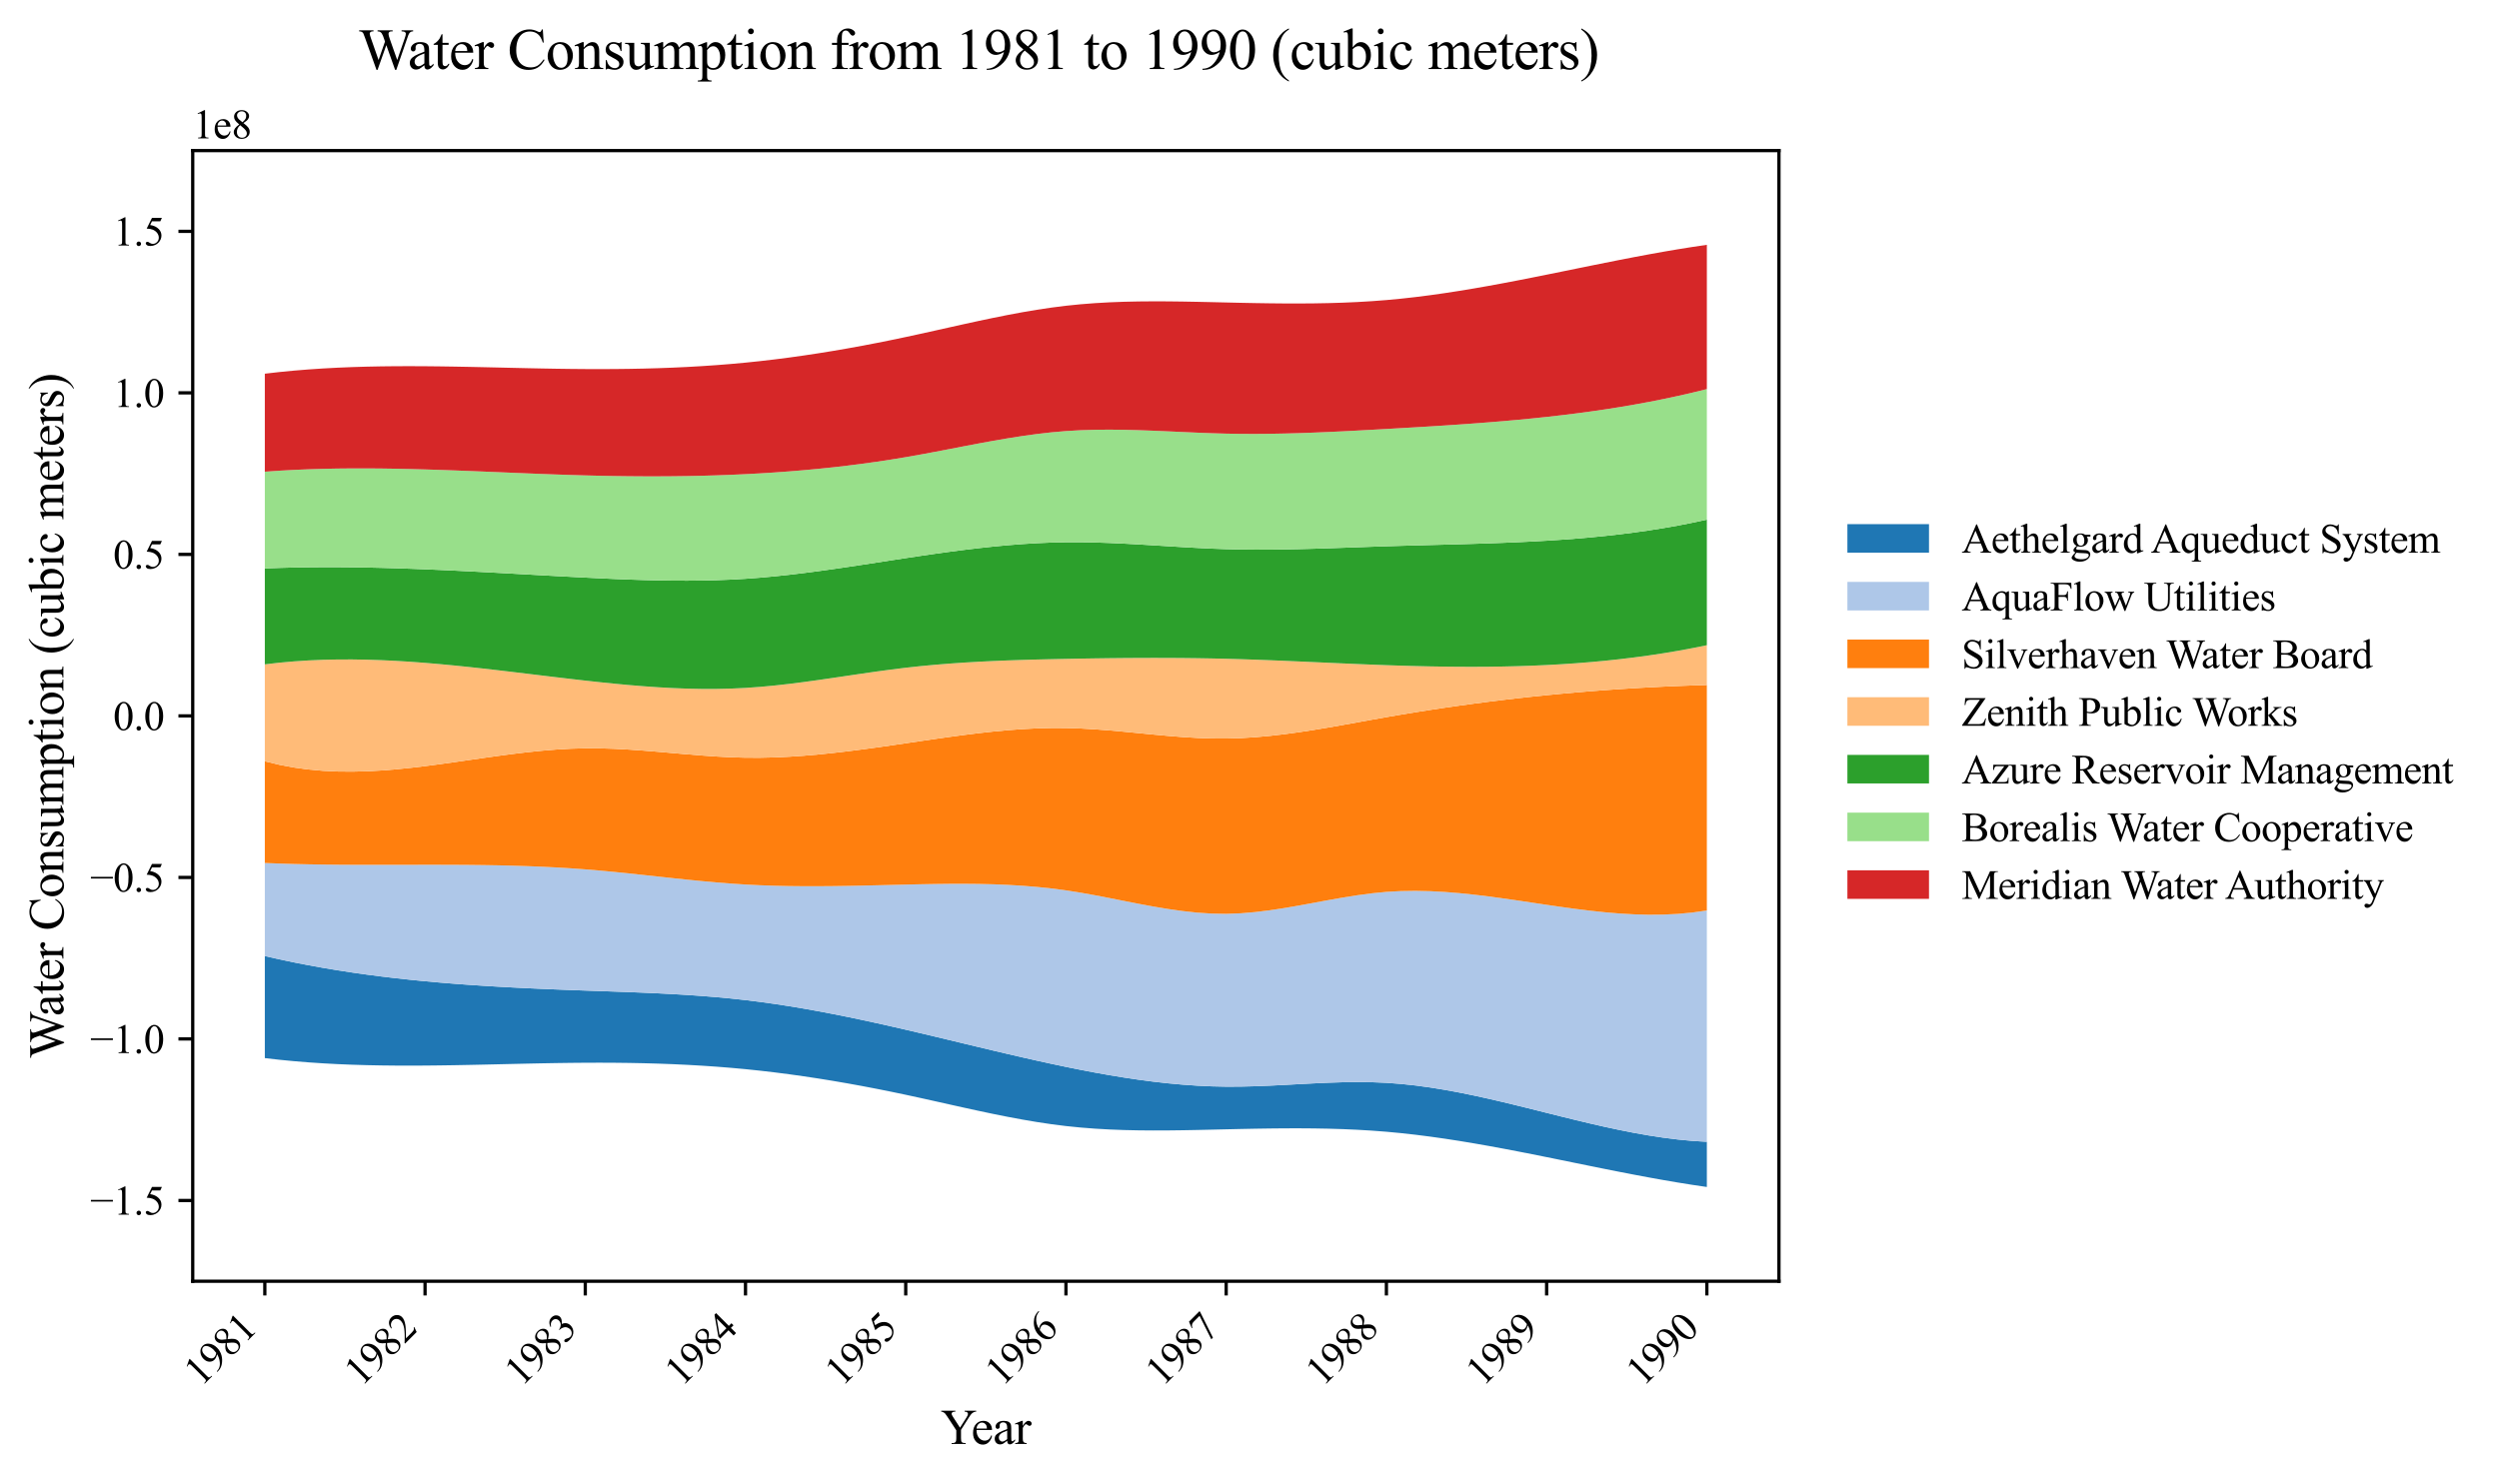 <?xml version="1.0" encoding="utf-8" standalone="no"?>
<!DOCTYPE svg PUBLIC "-//W3C//DTD SVG 1.1//EN"
  "http://www.w3.org/Graphics/SVG/1.1/DTD/svg11.dtd">
<svg xmlns:xlink="http://www.w3.org/1999/xlink" width="612.527pt" height="363.785pt" viewBox="0 0 612.527 363.785" xmlns="http://www.w3.org/2000/svg" version="1.1">
 <defs>
  <style type="text/css">*{stroke-linejoin: round; stroke-linecap: butt}</style>
 </defs>
 <g id="figure_1">
  <g id="patch_1">
   <path d="M 0 363.785 
L 612.527 363.785 
L 612.527 0 
L 0 0 
z
" style="fill: #ffffff"/>
  </g>
  <g id="axes_1">
   <g id="patch_2">
    <path d="M 47.238 314.121 
L 436.038 314.121 
L 436.038 36.921 
L 47.238 36.921 
z
" style="fill: #ffffff"/>
   </g>
   <g id="PolyCollection_1">
    <path d="M 64.911 234.402 
L 64.911 259.422 
L 68.481 259.828 
L 72.052 260.175 
L 75.622 260.466 
L 79.192 260.705 
L 82.762 260.897 
L 86.333 261.043 
L 89.903 261.15 
L 93.473 261.22 
L 97.043 261.258 
L 100.614 261.267 
L 104.184 261.252 
L 107.754 261.215 
L 111.324 261.162 
L 114.895 261.095 
L 118.465 261.02 
L 122.035 260.939 
L 125.605 260.857 
L 129.176 260.777 
L 132.746 260.703 
L 136.316 260.64 
L 139.886 260.591 
L 143.457 260.56 
L 147.027 260.55 
L 150.597 260.565 
L 154.167 260.606 
L 157.738 260.675 
L 161.308 260.775 
L 164.878 260.907 
L 168.448 261.074 
L 172.019 261.278 
L 175.589 261.521 
L 179.159 261.806 
L 182.729 262.133 
L 186.3 262.506 
L 189.87 262.923 
L 193.44 263.382 
L 197.01 263.883 
L 200.581 264.423 
L 204.151 265.001 
L 207.721 265.616 
L 211.291 266.265 
L 214.862 266.949 
L 218.432 267.665 
L 222.002 268.411 
L 225.572 269.185 
L 229.143 269.977 
L 232.713 270.777 
L 236.283 271.571 
L 239.853 272.351 
L 243.424 273.104 
L 246.994 273.819 
L 250.564 274.485 
L 254.134 275.091 
L 257.705 275.627 
L 261.275 276.08 
L 264.845 276.442 
L 268.415 276.721 
L 271.986 276.923 
L 275.556 277.059 
L 279.126 277.137 
L 282.696 277.165 
L 286.267 277.154 
L 289.837 277.111 
L 293.407 277.045 
L 296.977 276.966 
L 300.548 276.883 
L 304.118 276.803 
L 307.688 276.732 
L 311.258 276.678 
L 314.829 276.644 
L 318.399 276.637 
L 321.969 276.663 
L 325.539 276.726 
L 329.11 276.834 
L 332.68 276.991 
L 336.25 277.203 
L 339.82 277.476 
L 343.391 277.814 
L 346.961 278.212 
L 350.531 278.667 
L 354.101 279.173 
L 357.671 279.724 
L 361.242 280.316 
L 364.812 280.943 
L 368.382 281.6 
L 371.952 282.281 
L 375.523 282.983 
L 379.093 283.698 
L 382.663 284.423 
L 386.233 285.151 
L 389.804 285.878 
L 393.374 286.599 
L 396.944 287.308 
L 400.514 287.999 
L 404.085 288.669 
L 407.655 289.311 
L 411.225 289.921 
L 414.795 290.493 
L 418.366 291.021 
L 418.366 279.941 
L 418.366 279.941 
L 414.795 279.72 
L 411.225 279.378 
L 407.655 278.928 
L 404.085 278.382 
L 400.514 277.751 
L 396.944 277.047 
L 393.374 276.283 
L 389.804 275.468 
L 386.233 274.617 
L 382.663 273.739 
L 379.093 272.848 
L 375.523 271.954 
L 371.952 271.07 
L 368.382 270.207 
L 364.812 269.377 
L 361.242 268.592 
L 357.671 267.864 
L 354.101 267.204 
L 350.531 266.624 
L 346.961 266.137 
L 343.391 265.753 
L 339.82 265.484 
L 336.25 265.338 
L 332.68 265.299 
L 329.11 265.346 
L 325.539 265.46 
L 321.969 265.621 
L 318.399 265.807 
L 314.829 266 
L 311.258 266.178 
L 307.688 266.321 
L 304.118 266.41 
L 300.548 266.424 
L 296.977 266.347 
L 293.407 266.18 
L 289.837 265.929 
L 286.267 265.6 
L 282.696 265.198 
L 279.126 264.73 
L 275.556 264.199 
L 271.986 263.613 
L 268.415 262.977 
L 264.845 262.296 
L 261.275 261.576 
L 257.705 260.823 
L 254.134 260.041 
L 250.564 259.235 
L 246.994 258.409 
L 243.424 257.569 
L 239.853 256.717 
L 236.283 255.86 
L 232.713 255.001 
L 229.143 254.145 
L 225.572 253.297 
L 222.002 252.461 
L 218.432 251.642 
L 214.862 250.843 
L 211.291 250.068 
L 207.721 249.322 
L 204.151 248.607 
L 200.581 247.928 
L 197.01 247.288 
L 193.44 246.692 
L 189.87 246.143 
L 186.3 245.644 
L 182.729 245.2 
L 179.159 244.812 
L 175.589 244.478 
L 172.019 244.189 
L 168.448 243.942 
L 164.878 243.729 
L 161.308 243.546 
L 157.738 243.386 
L 154.167 243.243 
L 150.597 243.113 
L 147.027 242.987 
L 143.457 242.862 
L 139.886 242.732 
L 136.316 242.593 
L 132.746 242.443 
L 129.176 242.281 
L 125.605 242.103 
L 122.035 241.907 
L 118.465 241.691 
L 114.895 241.452 
L 111.324 241.189 
L 107.754 240.898 
L 104.184 240.577 
L 100.614 240.224 
L 97.043 239.837 
L 93.473 239.412 
L 89.903 238.949 
L 86.333 238.443 
L 82.762 237.894 
L 79.192 237.298 
L 75.622 236.653 
L 72.052 235.957 
L 68.481 235.208 
L 64.911 234.402 
z
" clip-path="url(#pb5d001e5d1)" style="fill: #1f77b4"/>
   </g>
   <g id="PolyCollection_2">
    <path d="M 64.911 211.583 
L 64.911 234.402 
L 68.481 235.208 
L 72.052 235.957 
L 75.622 236.653 
L 79.192 237.298 
L 82.762 237.894 
L 86.333 238.443 
L 89.903 238.949 
L 93.473 239.412 
L 97.043 239.837 
L 100.614 240.224 
L 104.184 240.577 
L 107.754 240.898 
L 111.324 241.189 
L 114.895 241.452 
L 118.465 241.691 
L 122.035 241.907 
L 125.605 242.103 
L 129.176 242.281 
L 132.746 242.443 
L 136.316 242.593 
L 139.886 242.732 
L 143.457 242.862 
L 147.027 242.987 
L 150.597 243.113 
L 154.167 243.243 
L 157.738 243.386 
L 161.308 243.546 
L 164.878 243.729 
L 168.448 243.942 
L 172.019 244.189 
L 175.589 244.478 
L 179.159 244.812 
L 182.729 245.2 
L 186.3 245.644 
L 189.87 246.143 
L 193.44 246.692 
L 197.01 247.288 
L 200.581 247.928 
L 204.151 248.607 
L 207.721 249.322 
L 211.291 250.068 
L 214.862 250.843 
L 218.432 251.642 
L 222.002 252.461 
L 225.572 253.297 
L 229.143 254.145 
L 232.713 255.001 
L 236.283 255.86 
L 239.853 256.717 
L 243.424 257.569 
L 246.994 258.409 
L 250.564 259.235 
L 254.134 260.041 
L 257.705 260.823 
L 261.275 261.576 
L 264.845 262.296 
L 268.415 262.977 
L 271.986 263.613 
L 275.556 264.199 
L 279.126 264.73 
L 282.696 265.198 
L 286.267 265.6 
L 289.837 265.929 
L 293.407 266.18 
L 296.977 266.347 
L 300.548 266.424 
L 304.118 266.41 
L 307.688 266.321 
L 311.258 266.178 
L 314.829 266 
L 318.399 265.807 
L 321.969 265.621 
L 325.539 265.46 
L 329.11 265.346 
L 332.68 265.299 
L 336.25 265.338 
L 339.82 265.484 
L 343.391 265.753 
L 346.961 266.137 
L 350.531 266.624 
L 354.101 267.204 
L 357.671 267.864 
L 361.242 268.592 
L 364.812 269.377 
L 368.382 270.207 
L 371.952 271.07 
L 375.523 271.954 
L 379.093 272.848 
L 382.663 273.739 
L 386.233 274.617 
L 389.804 275.468 
L 393.374 276.283 
L 396.944 277.047 
L 400.514 277.751 
L 404.085 278.382 
L 407.655 278.928 
L 411.225 279.378 
L 414.795 279.72 
L 418.366 279.941 
L 418.366 223.228 
L 418.366 223.228 
L 414.795 223.733 
L 411.225 224.064 
L 407.655 224.236 
L 404.085 224.267 
L 400.514 224.171 
L 396.944 223.964 
L 393.374 223.664 
L 389.804 223.284 
L 386.233 222.842 
L 382.663 222.354 
L 379.093 221.835 
L 375.523 221.301 
L 371.952 220.769 
L 368.382 220.254 
L 364.812 219.772 
L 361.242 219.339 
L 357.671 218.971 
L 354.101 218.684 
L 350.531 218.494 
L 346.961 218.417 
L 343.391 218.469 
L 339.82 218.665 
L 336.25 219.014 
L 332.68 219.491 
L 329.11 220.062 
L 325.539 220.694 
L 321.969 221.355 
L 318.399 222.01 
L 314.829 222.627 
L 311.258 223.172 
L 307.688 223.613 
L 304.118 223.916 
L 300.548 224.048 
L 296.977 223.986 
L 293.407 223.748 
L 289.837 223.361 
L 286.267 222.854 
L 282.696 222.255 
L 279.126 221.592 
L 275.556 220.892 
L 271.986 220.183 
L 268.415 219.495 
L 264.845 218.853 
L 261.275 218.288 
L 257.705 217.819 
L 254.134 217.446 
L 250.564 217.158 
L 246.994 216.946 
L 243.424 216.803 
L 239.853 216.719 
L 236.283 216.686 
L 232.713 216.694 
L 229.143 216.735 
L 225.572 216.799 
L 222.002 216.878 
L 218.432 216.964 
L 214.862 217.05 
L 211.291 217.131 
L 207.721 217.2 
L 204.151 217.251 
L 200.581 217.279 
L 197.01 217.278 
L 193.44 217.241 
L 189.87 217.164 
L 186.3 217.039 
L 182.729 216.862 
L 179.159 216.628 
L 175.589 216.345 
L 172.019 216.022 
L 168.448 215.669 
L 164.878 215.295 
L 161.308 214.909 
L 157.738 214.522 
L 154.167 214.142 
L 150.597 213.779 
L 147.027 213.443 
L 143.457 213.143 
L 139.886 212.886 
L 136.316 212.671 
L 132.746 212.494 
L 129.176 212.352 
L 125.605 212.241 
L 122.035 212.157 
L 118.465 212.097 
L 114.895 212.057 
L 111.324 212.033 
L 107.754 212.023 
L 104.184 212.022 
L 100.614 212.026 
L 97.043 212.032 
L 93.473 212.037 
L 89.903 212.037 
L 86.333 212.027 
L 82.762 212.006 
L 79.192 211.968 
L 75.622 211.91 
L 72.052 211.829 
L 68.481 211.721 
L 64.911 211.583 
z
" clip-path="url(#pb5d001e5d1)" style="fill: #aec7e8"/>
   </g>
   <g id="PolyCollection_3">
    <path d="M 64.911 186.646 
L 64.911 211.583 
L 68.481 211.721 
L 72.052 211.829 
L 75.622 211.91 
L 79.192 211.968 
L 82.762 212.006 
L 86.333 212.027 
L 89.903 212.037 
L 93.473 212.037 
L 97.043 212.032 
L 100.614 212.026 
L 104.184 212.022 
L 107.754 212.023 
L 111.324 212.033 
L 114.895 212.057 
L 118.465 212.097 
L 122.035 212.157 
L 125.605 212.241 
L 129.176 212.352 
L 132.746 212.494 
L 136.316 212.671 
L 139.886 212.886 
L 143.457 213.143 
L 147.027 213.443 
L 150.597 213.779 
L 154.167 214.142 
L 157.738 214.522 
L 161.308 214.909 
L 164.878 215.295 
L 168.448 215.669 
L 172.019 216.022 
L 175.589 216.345 
L 179.159 216.628 
L 182.729 216.862 
L 186.3 217.039 
L 189.87 217.164 
L 193.44 217.241 
L 197.01 217.278 
L 200.581 217.279 
L 204.151 217.251 
L 207.721 217.2 
L 211.291 217.131 
L 214.862 217.05 
L 218.432 216.964 
L 222.002 216.878 
L 225.572 216.799 
L 229.143 216.735 
L 232.713 216.694 
L 236.283 216.686 
L 239.853 216.719 
L 243.424 216.803 
L 246.994 216.946 
L 250.564 217.158 
L 254.134 217.446 
L 257.705 217.819 
L 261.275 218.288 
L 264.845 218.853 
L 268.415 219.495 
L 271.986 220.183 
L 275.556 220.892 
L 279.126 221.592 
L 282.696 222.255 
L 286.267 222.854 
L 289.837 223.361 
L 293.407 223.748 
L 296.977 223.986 
L 300.548 224.048 
L 304.118 223.916 
L 307.688 223.613 
L 311.258 223.172 
L 314.829 222.627 
L 318.399 222.01 
L 321.969 221.355 
L 325.539 220.694 
L 329.11 220.062 
L 332.68 219.491 
L 336.25 219.014 
L 339.82 218.665 
L 343.391 218.469 
L 346.961 218.417 
L 350.531 218.494 
L 354.101 218.684 
L 357.671 218.971 
L 361.242 219.339 
L 364.812 219.772 
L 368.382 220.254 
L 371.952 220.769 
L 375.523 221.301 
L 379.093 221.835 
L 382.663 222.354 
L 386.233 222.842 
L 389.804 223.284 
L 393.374 223.664 
L 396.944 223.964 
L 400.514 224.171 
L 404.085 224.267 
L 407.655 224.236 
L 411.225 224.064 
L 414.795 223.733 
L 418.366 223.228 
L 418.366 167.948 
L 418.366 167.948 
L 414.795 168.059 
L 411.225 168.193 
L 407.655 168.35 
L 404.085 168.529 
L 400.514 168.732 
L 396.944 168.958 
L 393.374 169.207 
L 389.804 169.48 
L 386.233 169.777 
L 382.663 170.097 
L 379.093 170.441 
L 375.523 170.808 
L 371.952 171.2 
L 368.382 171.616 
L 364.812 172.056 
L 361.242 172.521 
L 357.671 173.01 
L 354.101 173.523 
L 350.531 174.062 
L 346.961 174.625 
L 343.391 175.213 
L 339.82 175.826 
L 336.25 176.462 
L 332.68 177.108 
L 329.11 177.752 
L 325.539 178.378 
L 321.969 178.972 
L 318.399 179.52 
L 314.829 180.007 
L 311.258 180.421 
L 307.688 180.745 
L 304.118 180.967 
L 300.548 181.071 
L 296.977 181.05 
L 293.407 180.92 
L 289.837 180.703 
L 286.267 180.421 
L 282.696 180.096 
L 279.126 179.751 
L 275.556 179.407 
L 271.986 179.088 
L 268.415 178.814 
L 264.845 178.608 
L 261.275 178.493 
L 257.705 178.485 
L 254.134 178.578 
L 250.564 178.763 
L 246.994 179.028 
L 243.424 179.363 
L 239.853 179.757 
L 236.283 180.198 
L 232.713 180.678 
L 229.143 181.184 
L 225.572 181.706 
L 222.002 182.233 
L 218.432 182.756 
L 214.862 183.264 
L 211.291 183.749 
L 207.721 184.203 
L 204.151 184.617 
L 200.581 184.982 
L 197.01 185.29 
L 193.44 185.531 
L 189.87 185.697 
L 186.3 185.78 
L 182.729 185.77 
L 179.159 185.665 
L 175.589 185.478 
L 172.019 185.231 
L 168.448 184.943 
L 164.878 184.634 
L 161.308 184.324 
L 157.738 184.034 
L 154.167 183.783 
L 150.597 183.591 
L 147.027 183.479 
L 143.457 183.466 
L 139.886 183.567 
L 136.316 183.772 
L 132.746 184.067 
L 129.176 184.436 
L 125.605 184.864 
L 122.035 185.337 
L 118.465 185.838 
L 114.895 186.355 
L 111.324 186.87 
L 107.754 187.369 
L 104.184 187.838 
L 100.614 188.26 
L 97.043 188.621 
L 93.473 188.907 
L 89.903 189.101 
L 86.333 189.189 
L 82.762 189.156 
L 79.192 188.987 
L 75.622 188.666 
L 72.052 188.179 
L 68.481 187.511 
L 64.911 186.646 
z
" clip-path="url(#pb5d001e5d1)" style="fill: #ff7f0e"/>
   </g>
   <g id="PolyCollection_4">
    <path d="M 64.911 162.883 
L 64.911 186.646 
L 68.481 187.511 
L 72.052 188.179 
L 75.622 188.666 
L 79.192 188.987 
L 82.762 189.156 
L 86.333 189.189 
L 89.903 189.101 
L 93.473 188.907 
L 97.043 188.621 
L 100.614 188.26 
L 104.184 187.838 
L 107.754 187.369 
L 111.324 186.87 
L 114.895 186.355 
L 118.465 185.838 
L 122.035 185.337 
L 125.605 184.864 
L 129.176 184.436 
L 132.746 184.067 
L 136.316 183.772 
L 139.886 183.567 
L 143.457 183.466 
L 147.027 183.479 
L 150.597 183.591 
L 154.167 183.783 
L 157.738 184.034 
L 161.308 184.324 
L 164.878 184.634 
L 168.448 184.943 
L 172.019 185.231 
L 175.589 185.478 
L 179.159 185.665 
L 182.729 185.77 
L 186.3 185.78 
L 189.87 185.697 
L 193.44 185.531 
L 197.01 185.29 
L 200.581 184.982 
L 204.151 184.617 
L 207.721 184.203 
L 211.291 183.749 
L 214.862 183.264 
L 218.432 182.756 
L 222.002 182.233 
L 225.572 181.706 
L 229.143 181.184 
L 232.713 180.678 
L 236.283 180.198 
L 239.853 179.757 
L 243.424 179.363 
L 246.994 179.028 
L 250.564 178.763 
L 254.134 178.578 
L 257.705 178.485 
L 261.275 178.493 
L 264.845 178.608 
L 268.415 178.814 
L 271.986 179.088 
L 275.556 179.407 
L 279.126 179.751 
L 282.696 180.096 
L 286.267 180.421 
L 289.837 180.703 
L 293.407 180.92 
L 296.977 181.05 
L 300.548 181.071 
L 304.118 180.967 
L 307.688 180.745 
L 311.258 180.421 
L 314.829 180.007 
L 318.399 179.52 
L 321.969 178.972 
L 325.539 178.378 
L 329.11 177.752 
L 332.68 177.108 
L 336.25 176.462 
L 339.82 175.826 
L 343.391 175.213 
L 346.961 174.625 
L 350.531 174.062 
L 354.101 173.523 
L 357.671 173.01 
L 361.242 172.521 
L 364.812 172.056 
L 368.382 171.616 
L 371.952 171.2 
L 375.523 170.808 
L 379.093 170.441 
L 382.663 170.097 
L 386.233 169.777 
L 389.804 169.48 
L 393.374 169.207 
L 396.944 168.958 
L 400.514 168.732 
L 404.085 168.529 
L 407.655 168.35 
L 411.225 168.193 
L 414.795 168.059 
L 418.366 167.948 
L 418.366 158.19 
L 418.366 158.19 
L 414.795 158.91 
L 411.225 159.567 
L 407.655 160.165 
L 404.085 160.704 
L 400.514 161.188 
L 396.944 161.619 
L 393.374 161.999 
L 389.804 162.329 
L 386.233 162.613 
L 382.663 162.853 
L 379.093 163.051 
L 375.523 163.208 
L 371.952 163.328 
L 368.382 163.413 
L 364.812 163.464 
L 361.242 163.484 
L 357.671 163.476 
L 354.101 163.441 
L 350.531 163.382 
L 346.961 163.301 
L 343.391 163.2 
L 339.82 163.082 
L 336.25 162.948 
L 332.68 162.803 
L 329.11 162.649 
L 325.539 162.49 
L 321.969 162.329 
L 318.399 162.17 
L 314.829 162.015 
L 311.258 161.869 
L 307.688 161.735 
L 304.118 161.615 
L 300.548 161.514 
L 296.977 161.434 
L 293.407 161.375 
L 289.837 161.334 
L 286.267 161.311 
L 282.696 161.305 
L 279.126 161.314 
L 275.556 161.337 
L 271.986 161.372 
L 268.415 161.419 
L 264.845 161.475 
L 261.275 161.54 
L 257.705 161.613 
L 254.134 161.697 
L 250.564 161.798 
L 246.994 161.919 
L 243.424 162.065 
L 239.853 162.24 
L 236.283 162.449 
L 232.713 162.697 
L 229.143 162.986 
L 225.572 163.323 
L 222.002 163.712 
L 218.432 164.153 
L 214.862 164.636 
L 211.291 165.149 
L 207.721 165.676 
L 204.151 166.205 
L 200.581 166.723 
L 197.01 167.215 
L 193.44 167.669 
L 189.87 168.069 
L 186.3 168.404 
L 182.729 168.66 
L 179.159 168.826 
L 175.589 168.906 
L 172.019 168.906 
L 168.448 168.834 
L 164.878 168.696 
L 161.308 168.499 
L 157.738 168.249 
L 154.167 167.955 
L 150.597 167.621 
L 147.027 167.256 
L 143.457 166.866 
L 139.886 166.457 
L 136.316 166.036 
L 132.746 165.606 
L 129.176 165.174 
L 125.605 164.745 
L 122.035 164.323 
L 118.465 163.914 
L 114.895 163.524 
L 111.324 163.157 
L 107.754 162.819 
L 104.184 162.514 
L 100.614 162.248 
L 97.043 162.027 
L 93.473 161.855 
L 89.903 161.738 
L 86.333 161.68 
L 82.762 161.688 
L 79.192 161.765 
L 75.622 161.919 
L 72.052 162.153 
L 68.481 162.472 
L 64.911 162.883 
z
" clip-path="url(#pb5d001e5d1)" style="fill: #ffbb78"/>
   </g>
   <g id="PolyCollection_5">
    <path d="M 64.911 139.36 
L 64.911 162.883 
L 68.481 162.472 
L 72.052 162.153 
L 75.622 161.919 
L 79.192 161.765 
L 82.762 161.688 
L 86.333 161.68 
L 89.903 161.738 
L 93.473 161.855 
L 97.043 162.027 
L 100.614 162.248 
L 104.184 162.514 
L 107.754 162.819 
L 111.324 163.157 
L 114.895 163.524 
L 118.465 163.914 
L 122.035 164.323 
L 125.605 164.745 
L 129.176 165.174 
L 132.746 165.606 
L 136.316 166.036 
L 139.886 166.457 
L 143.457 166.866 
L 147.027 167.256 
L 150.597 167.621 
L 154.167 167.955 
L 157.738 168.249 
L 161.308 168.499 
L 164.878 168.696 
L 168.448 168.834 
L 172.019 168.906 
L 175.589 168.906 
L 179.159 168.826 
L 182.729 168.66 
L 186.3 168.404 
L 189.87 168.069 
L 193.44 167.669 
L 197.01 167.215 
L 200.581 166.723 
L 204.151 166.205 
L 207.721 165.676 
L 211.291 165.149 
L 214.862 164.636 
L 218.432 164.153 
L 222.002 163.712 
L 225.572 163.323 
L 229.143 162.986 
L 232.713 162.697 
L 236.283 162.449 
L 239.853 162.24 
L 243.424 162.065 
L 246.994 161.919 
L 250.564 161.798 
L 254.134 161.697 
L 257.705 161.613 
L 261.275 161.54 
L 264.845 161.475 
L 268.415 161.419 
L 271.986 161.372 
L 275.556 161.337 
L 279.126 161.314 
L 282.696 161.305 
L 286.267 161.311 
L 289.837 161.334 
L 293.407 161.375 
L 296.977 161.434 
L 300.548 161.514 
L 304.118 161.615 
L 307.688 161.735 
L 311.258 161.869 
L 314.829 162.015 
L 318.399 162.17 
L 321.969 162.329 
L 325.539 162.49 
L 329.11 162.649 
L 332.68 162.803 
L 336.25 162.948 
L 339.82 163.082 
L 343.391 163.2 
L 346.961 163.301 
L 350.531 163.382 
L 354.101 163.441 
L 357.671 163.476 
L 361.242 163.484 
L 364.812 163.464 
L 368.382 163.413 
L 371.952 163.328 
L 375.523 163.208 
L 379.093 163.051 
L 382.663 162.853 
L 386.233 162.613 
L 389.804 162.329 
L 393.374 161.999 
L 396.944 161.619 
L 400.514 161.188 
L 404.085 160.704 
L 407.655 160.165 
L 411.225 159.567 
L 414.795 158.91 
L 418.366 158.19 
L 418.366 127.4 
L 418.366 127.4 
L 414.795 128.168 
L 411.225 128.865 
L 407.655 129.493 
L 404.085 130.058 
L 400.514 130.563 
L 396.944 131.012 
L 393.374 131.41 
L 389.804 131.76 
L 386.233 132.067 
L 382.663 132.333 
L 379.093 132.565 
L 375.523 132.765 
L 371.952 132.938 
L 368.382 133.087 
L 364.812 133.217 
L 361.242 133.331 
L 357.671 133.435 
L 354.101 133.531 
L 350.531 133.624 
L 346.961 133.719 
L 343.391 133.818 
L 339.82 133.926 
L 336.25 134.045 
L 332.68 134.172 
L 329.11 134.299 
L 325.539 134.422 
L 321.969 134.533 
L 318.399 134.628 
L 314.829 134.7 
L 311.258 134.742 
L 307.688 134.75 
L 304.118 134.717 
L 300.548 134.636 
L 296.977 134.506 
L 293.407 134.334 
L 289.837 134.134 
L 286.267 133.917 
L 282.696 133.695 
L 279.126 133.481 
L 275.556 133.285 
L 271.986 133.122 
L 268.415 133.002 
L 264.845 132.937 
L 261.275 132.94 
L 257.705 133.02 
L 254.134 133.174 
L 250.564 133.394 
L 246.994 133.676 
L 243.424 134.013 
L 239.853 134.398 
L 236.283 134.826 
L 232.713 135.29 
L 229.143 135.784 
L 225.572 136.301 
L 222.002 136.837 
L 218.432 137.383 
L 214.862 137.934 
L 211.291 138.482 
L 207.721 139.019 
L 204.151 139.54 
L 200.581 140.036 
L 197.01 140.5 
L 193.44 140.926 
L 189.87 141.307 
L 186.3 141.634 
L 182.729 141.902 
L 179.159 142.104 
L 175.589 142.245 
L 172.019 142.329 
L 168.448 142.362 
L 164.878 142.349 
L 161.308 142.296 
L 157.738 142.208 
L 154.167 142.089 
L 150.597 141.947 
L 147.027 141.785 
L 143.457 141.609 
L 139.886 141.424 
L 136.316 141.233 
L 132.746 141.038 
L 129.176 140.841 
L 125.605 140.643 
L 122.035 140.448 
L 118.465 140.257 
L 114.895 140.072 
L 111.324 139.896 
L 107.754 139.731 
L 104.184 139.579 
L 100.614 139.441 
L 97.043 139.321 
L 93.473 139.22 
L 89.903 139.14 
L 86.333 139.084 
L 82.762 139.053 
L 79.192 139.051 
L 75.622 139.078 
L 72.052 139.137 
L 68.481 139.23 
L 64.911 139.36 
z
" clip-path="url(#pb5d001e5d1)" style="fill: #2ca02c"/>
   </g>
   <g id="PolyCollection_6">
    <path d="M 64.911 115.645 
L 64.911 139.36 
L 68.481 139.23 
L 72.052 139.137 
L 75.622 139.078 
L 79.192 139.051 
L 82.762 139.053 
L 86.333 139.084 
L 89.903 139.14 
L 93.473 139.22 
L 97.043 139.321 
L 100.614 139.441 
L 104.184 139.579 
L 107.754 139.731 
L 111.324 139.896 
L 114.895 140.072 
L 118.465 140.257 
L 122.035 140.448 
L 125.605 140.643 
L 129.176 140.841 
L 132.746 141.038 
L 136.316 141.233 
L 139.886 141.424 
L 143.457 141.609 
L 147.027 141.785 
L 150.597 141.947 
L 154.167 142.089 
L 157.738 142.208 
L 161.308 142.296 
L 164.878 142.349 
L 168.448 142.362 
L 172.019 142.329 
L 175.589 142.245 
L 179.159 142.104 
L 182.729 141.902 
L 186.3 141.634 
L 189.87 141.307 
L 193.44 140.926 
L 197.01 140.5 
L 200.581 140.036 
L 204.151 139.54 
L 207.721 139.019 
L 211.291 138.482 
L 214.862 137.934 
L 218.432 137.383 
L 222.002 136.837 
L 225.572 136.301 
L 229.143 135.784 
L 232.713 135.29 
L 236.283 134.826 
L 239.853 134.398 
L 243.424 134.013 
L 246.994 133.676 
L 250.564 133.394 
L 254.134 133.174 
L 257.705 133.02 
L 261.275 132.94 
L 264.845 132.937 
L 268.415 133.002 
L 271.986 133.122 
L 275.556 133.285 
L 279.126 133.481 
L 282.696 133.695 
L 286.267 133.917 
L 289.837 134.134 
L 293.407 134.334 
L 296.977 134.506 
L 300.548 134.636 
L 304.118 134.717 
L 307.688 134.75 
L 311.258 134.742 
L 314.829 134.7 
L 318.399 134.628 
L 321.969 134.533 
L 325.539 134.422 
L 329.11 134.299 
L 332.68 134.172 
L 336.25 134.045 
L 339.82 133.926 
L 343.391 133.818 
L 346.961 133.719 
L 350.531 133.624 
L 354.101 133.531 
L 357.671 133.435 
L 361.242 133.331 
L 364.812 133.217 
L 368.382 133.087 
L 371.952 132.938 
L 375.523 132.765 
L 379.093 132.565 
L 382.663 132.333 
L 386.233 132.067 
L 389.804 131.76 
L 393.374 131.41 
L 396.944 131.012 
L 400.514 130.563 
L 404.085 130.058 
L 407.655 129.493 
L 411.225 128.865 
L 414.795 128.168 
L 418.366 127.4 
L 418.366 95.392 
L 418.366 95.392 
L 414.795 96.267 
L 411.225 97.083 
L 407.655 97.843 
L 404.085 98.549 
L 400.514 99.204 
L 396.944 99.81 
L 393.374 100.371 
L 389.804 100.89 
L 386.233 101.368 
L 382.663 101.808 
L 379.093 102.214 
L 375.523 102.588 
L 371.952 102.933 
L 368.382 103.251 
L 364.812 103.546 
L 361.242 103.819 
L 357.671 104.074 
L 354.101 104.313 
L 350.531 104.54 
L 346.961 104.756 
L 343.391 104.964 
L 339.82 105.168 
L 336.25 105.368 
L 332.68 105.562 
L 329.11 105.746 
L 325.539 105.914 
L 321.969 106.063 
L 318.399 106.189 
L 314.829 106.286 
L 311.258 106.352 
L 307.688 106.381 
L 304.118 106.37 
L 300.548 106.313 
L 296.977 106.21 
L 293.407 106.073 
L 289.837 105.915 
L 286.267 105.752 
L 282.696 105.598 
L 279.126 105.468 
L 275.556 105.376 
L 271.986 105.337 
L 268.415 105.365 
L 264.845 105.476 
L 261.275 105.683 
L 257.705 105.996 
L 254.134 106.407 
L 250.564 106.9 
L 246.994 107.461 
L 243.424 108.075 
L 239.853 108.729 
L 236.283 109.407 
L 232.713 110.096 
L 229.143 110.78 
L 225.572 111.446 
L 222.002 112.078 
L 218.432 112.666 
L 214.862 113.207 
L 211.291 113.704 
L 207.721 114.158 
L 204.151 114.57 
L 200.581 114.941 
L 197.01 115.274 
L 193.44 115.57 
L 189.87 115.83 
L 186.3 116.055 
L 182.729 116.247 
L 179.159 116.408 
L 175.589 116.539 
L 172.019 116.641 
L 168.448 116.715 
L 164.878 116.762 
L 161.308 116.784 
L 157.738 116.781 
L 154.167 116.756 
L 150.597 116.709 
L 147.027 116.641 
L 143.457 116.553 
L 139.886 116.448 
L 136.316 116.328 
L 132.746 116.196 
L 129.176 116.055 
L 125.605 115.908 
L 122.035 115.759 
L 118.465 115.612 
L 114.895 115.467 
L 111.324 115.331 
L 107.754 115.204 
L 104.184 115.091 
L 100.614 114.995 
L 97.043 114.918 
L 93.473 114.865 
L 89.903 114.837 
L 86.333 114.839 
L 82.762 114.874 
L 79.192 114.944 
L 75.622 115.053 
L 72.052 115.204 
L 68.481 115.4 
L 64.911 115.645 
z
" clip-path="url(#pb5d001e5d1)" style="fill: #98df8a"/>
   </g>
   <g id="PolyCollection_7">
    <path d="M 64.911 91.621 
L 64.911 115.645 
L 68.481 115.4 
L 72.052 115.204 
L 75.622 115.053 
L 79.192 114.944 
L 82.762 114.874 
L 86.333 114.839 
L 89.903 114.837 
L 93.473 114.865 
L 97.043 114.918 
L 100.614 114.995 
L 104.184 115.091 
L 107.754 115.204 
L 111.324 115.331 
L 114.895 115.467 
L 118.465 115.612 
L 122.035 115.759 
L 125.605 115.908 
L 129.176 116.055 
L 132.746 116.196 
L 136.316 116.328 
L 139.886 116.448 
L 143.457 116.553 
L 147.027 116.641 
L 150.597 116.709 
L 154.167 116.756 
L 157.738 116.781 
L 161.308 116.784 
L 164.878 116.762 
L 168.448 116.715 
L 172.019 116.641 
L 175.589 116.539 
L 179.159 116.408 
L 182.729 116.247 
L 186.3 116.055 
L 189.87 115.83 
L 193.44 115.57 
L 197.01 115.274 
L 200.581 114.941 
L 204.151 114.57 
L 207.721 114.158 
L 211.291 113.704 
L 214.862 113.207 
L 218.432 112.666 
L 222.002 112.078 
L 225.572 111.446 
L 229.143 110.78 
L 232.713 110.096 
L 236.283 109.407 
L 239.853 108.729 
L 243.424 108.075 
L 246.994 107.461 
L 250.564 106.9 
L 254.134 106.407 
L 257.705 105.996 
L 261.275 105.683 
L 264.845 105.476 
L 268.415 105.365 
L 271.986 105.337 
L 275.556 105.376 
L 279.126 105.468 
L 282.696 105.598 
L 286.267 105.752 
L 289.837 105.915 
L 293.407 106.073 
L 296.977 106.21 
L 300.548 106.313 
L 304.118 106.37 
L 307.688 106.381 
L 311.258 106.352 
L 314.829 106.286 
L 318.399 106.189 
L 321.969 106.063 
L 325.539 105.914 
L 329.11 105.746 
L 332.68 105.562 
L 336.25 105.368 
L 339.82 105.168 
L 343.391 104.964 
L 346.961 104.756 
L 350.531 104.54 
L 354.101 104.313 
L 357.671 104.074 
L 361.242 103.819 
L 364.812 103.546 
L 368.382 103.251 
L 371.952 102.933 
L 375.523 102.588 
L 379.093 102.214 
L 382.663 101.808 
L 386.233 101.368 
L 389.804 100.89 
L 393.374 100.371 
L 396.944 99.81 
L 400.514 99.204 
L 404.085 98.549 
L 407.655 97.843 
L 411.225 97.083 
L 414.795 96.267 
L 418.366 95.392 
L 418.366 60.021 
L 418.366 60.021 
L 414.795 60.55 
L 411.225 61.122 
L 407.655 61.731 
L 404.085 62.374 
L 400.514 63.043 
L 396.944 63.735 
L 393.374 64.444 
L 389.804 65.164 
L 386.233 65.891 
L 382.663 66.62 
L 379.093 67.344 
L 375.523 68.06 
L 371.952 68.761 
L 368.382 69.443 
L 364.812 70.1 
L 361.242 70.726 
L 357.671 71.318 
L 354.101 71.869 
L 350.531 72.375 
L 346.961 72.83 
L 343.391 73.229 
L 339.82 73.567 
L 336.25 73.839 
L 332.68 74.052 
L 329.11 74.209 
L 325.539 74.316 
L 321.969 74.38 
L 318.399 74.405 
L 314.829 74.399 
L 311.258 74.365 
L 307.688 74.31 
L 304.118 74.24 
L 300.548 74.16 
L 296.977 74.076 
L 293.407 73.997 
L 289.837 73.932 
L 286.267 73.889 
L 282.696 73.877 
L 279.126 73.906 
L 275.556 73.984 
L 271.986 74.119 
L 268.415 74.322 
L 264.845 74.6 
L 261.275 74.963 
L 257.705 75.416 
L 254.134 75.951 
L 250.564 76.557 
L 246.994 77.224 
L 243.424 77.939 
L 239.853 78.692 
L 236.283 79.471 
L 232.713 80.266 
L 229.143 81.065 
L 225.572 81.857 
L 222.002 82.631 
L 218.432 83.378 
L 214.862 84.093 
L 211.291 84.777 
L 207.721 85.427 
L 204.151 86.042 
L 200.581 86.62 
L 197.01 87.16 
L 193.44 87.66 
L 189.87 88.12 
L 186.3 88.536 
L 182.729 88.909 
L 179.159 89.237 
L 175.589 89.521 
L 172.019 89.764 
L 168.448 89.969 
L 164.878 90.136 
L 161.308 90.268 
L 157.738 90.368 
L 154.167 90.437 
L 150.597 90.478 
L 147.027 90.492 
L 143.457 90.483 
L 139.886 90.452 
L 136.316 90.403 
L 132.746 90.339 
L 129.176 90.266 
L 125.605 90.186 
L 122.035 90.104 
L 118.465 90.023 
L 114.895 89.947 
L 111.324 89.881 
L 107.754 89.827 
L 104.184 89.791 
L 100.614 89.775 
L 97.043 89.784 
L 93.473 89.822 
L 89.903 89.892 
L 86.333 89.999 
L 82.762 90.146 
L 79.192 90.337 
L 75.622 90.576 
L 72.052 90.867 
L 68.481 91.214 
L 64.911 91.621 
z
" clip-path="url(#pb5d001e5d1)" style="fill: #d62728"/>
   </g>
   <g id="matplotlib.axis_1">
    <g id="xtick_1">
     <g id="line2d_1">
      <defs>
       <path id="m318466dc98" d="M 0 0 
L 0 3.5 
" style="stroke: #000000; stroke-width: 0.8"/>
      </defs>
      <g>
       <use xlink:href="#m318466dc98" x="64.911" y="314.121" style="stroke: #000000; stroke-width: 0.8"/>
      </g>
     </g>
     <g id="text_1">
      <!-- 1981 -->
      <g transform="translate(49.256 340.173) rotate(-45) scale(0.1 -0.1)">
       <defs>
        <path id="TimesNewRomanPSMT-31" d="M 750 3822 
L 1781 4325 
L 1884 4325 
L 1884 747 
Q 1884 391 1914 303 
Q 1944 216 2037 169 
Q 2131 122 2419 116 
L 2419 0 
L 825 0 
L 825 116 
Q 1125 122 1212 167 
Q 1300 213 1334 289 
Q 1369 366 1369 747 
L 1369 3034 
Q 1369 3497 1338 3628 
Q 1316 3728 1258 3775 
Q 1200 3822 1119 3822 
Q 1003 3822 797 3725 
L 750 3822 
z
" transform="scale(0.016)"/>
        <path id="TimesNewRomanPSMT-39" d="M 338 -88 
L 338 28 
Q 744 34 1094 217 
Q 1444 400 1770 856 
Q 2097 1313 2225 1859 
Q 1734 1544 1338 1544 
Q 891 1544 572 1889 
Q 253 2234 253 2806 
Q 253 3363 572 3797 
Q 956 4325 1575 4325 
Q 2097 4325 2469 3894 
Q 2925 3359 2925 2575 
Q 2925 1869 2578 1258 
Q 2231 647 1613 244 
Q 1109 -88 516 -88 
L 338 -88 
z
M 2275 2091 
Q 2331 2497 2331 2741 
Q 2331 3044 2228 3395 
Q 2125 3747 1936 3934 
Q 1747 4122 1506 4122 
Q 1228 4122 1018 3872 
Q 809 3622 809 3128 
Q 809 2469 1088 2097 
Q 1291 1828 1588 1828 
Q 1731 1828 1928 1897 
Q 2125 1966 2275 2091 
z
" transform="scale(0.016)"/>
        <path id="TimesNewRomanPSMT-38" d="M 1228 2134 
Q 725 2547 579 2797 
Q 434 3047 434 3316 
Q 434 3728 753 4026 
Q 1072 4325 1600 4325 
Q 2113 4325 2425 4047 
Q 2738 3769 2738 3413 
Q 2738 3175 2569 2928 
Q 2400 2681 1866 2347 
Q 2416 1922 2594 1678 
Q 2831 1359 2831 1006 
Q 2831 559 2490 242 
Q 2150 -75 1597 -75 
Q 994 -75 656 303 
Q 388 606 388 966 
Q 388 1247 577 1523 
Q 766 1800 1228 2134 
z
M 1719 2469 
Q 2094 2806 2194 3001 
Q 2294 3197 2294 3444 
Q 2294 3772 2109 3958 
Q 1925 4144 1606 4144 
Q 1288 4144 1088 3959 
Q 888 3775 888 3528 
Q 888 3366 970 3203 
Q 1053 3041 1206 2894 
L 1719 2469 
z
M 1375 2016 
Q 1116 1797 991 1539 
Q 866 1281 866 981 
Q 866 578 1086 336 
Q 1306 94 1647 94 
Q 1984 94 2187 284 
Q 2391 475 2391 747 
Q 2391 972 2272 1150 
Q 2050 1481 1375 2016 
z
" transform="scale(0.016)"/>
       </defs>
       <use xlink:href="#TimesNewRomanPSMT-31"/>
       <use xlink:href="#TimesNewRomanPSMT-39" x="50"/>
       <use xlink:href="#TimesNewRomanPSMT-38" x="100"/>
       <use xlink:href="#TimesNewRomanPSMT-31" x="150"/>
      </g>
     </g>
    </g>
    <g id="xtick_2">
     <g id="line2d_2">
      <g>
       <use xlink:href="#m318466dc98" x="104.184" y="314.121" style="stroke: #000000; stroke-width: 0.8"/>
      </g>
     </g>
     <g id="text_2">
      <!-- 1982 -->
      <g transform="translate(88.529 340.173) rotate(-45) scale(0.1 -0.1)">
       <defs>
        <path id="TimesNewRomanPSMT-32" d="M 2934 816 
L 2638 0 
L 138 0 
L 138 116 
Q 1241 1122 1691 1759 
Q 2141 2397 2141 2925 
Q 2141 3328 1894 3587 
Q 1647 3847 1303 3847 
Q 991 3847 742 3664 
Q 494 3481 375 3128 
L 259 3128 
Q 338 3706 661 4015 
Q 984 4325 1469 4325 
Q 1984 4325 2329 3994 
Q 2675 3663 2675 3213 
Q 2675 2891 2525 2569 
Q 2294 2063 1775 1497 
Q 997 647 803 472 
L 1909 472 
Q 2247 472 2383 497 
Q 2519 522 2628 598 
Q 2738 675 2819 816 
L 2934 816 
z
" transform="scale(0.016)"/>
       </defs>
       <use xlink:href="#TimesNewRomanPSMT-31"/>
       <use xlink:href="#TimesNewRomanPSMT-39" x="50"/>
       <use xlink:href="#TimesNewRomanPSMT-38" x="100"/>
       <use xlink:href="#TimesNewRomanPSMT-32" x="150"/>
      </g>
     </g>
    </g>
    <g id="xtick_3">
     <g id="line2d_3">
      <g>
       <use xlink:href="#m318466dc98" x="143.457" y="314.121" style="stroke: #000000; stroke-width: 0.8"/>
      </g>
     </g>
     <g id="text_3">
      <!-- 1983 -->
      <g transform="translate(127.802 340.173) rotate(-45) scale(0.1 -0.1)">
       <defs>
        <path id="TimesNewRomanPSMT-33" d="M 325 3431 
Q 506 3859 782 4092 
Q 1059 4325 1472 4325 
Q 1981 4325 2253 3994 
Q 2459 3747 2459 3466 
Q 2459 3003 1878 2509 
Q 2269 2356 2469 2072 
Q 2669 1788 2669 1403 
Q 2669 853 2319 450 
Q 1863 -75 997 -75 
Q 569 -75 414 31 
Q 259 138 259 259 
Q 259 350 332 419 
Q 406 488 509 488 
Q 588 488 669 463 
Q 722 447 909 348 
Q 1097 250 1169 231 
Q 1284 197 1416 197 
Q 1734 197 1970 444 
Q 2206 691 2206 1028 
Q 2206 1275 2097 1509 
Q 2016 1684 1919 1775 
Q 1784 1900 1550 2001 
Q 1316 2103 1072 2103 
L 972 2103 
L 972 2197 
Q 1219 2228 1467 2375 
Q 1716 2522 1828 2728 
Q 1941 2934 1941 3181 
Q 1941 3503 1739 3701 
Q 1538 3900 1238 3900 
Q 753 3900 428 3381 
L 325 3431 
z
" transform="scale(0.016)"/>
       </defs>
       <use xlink:href="#TimesNewRomanPSMT-31"/>
       <use xlink:href="#TimesNewRomanPSMT-39" x="50"/>
       <use xlink:href="#TimesNewRomanPSMT-38" x="100"/>
       <use xlink:href="#TimesNewRomanPSMT-33" x="150"/>
      </g>
     </g>
    </g>
    <g id="xtick_4">
     <g id="line2d_4">
      <g>
       <use xlink:href="#m318466dc98" x="182.729" y="314.121" style="stroke: #000000; stroke-width: 0.8"/>
      </g>
     </g>
     <g id="text_4">
      <!-- 1984 -->
      <g transform="translate(167.075 340.173) rotate(-45) scale(0.1 -0.1)">
       <defs>
        <path id="TimesNewRomanPSMT-34" d="M 2978 1563 
L 2978 1119 
L 2409 1119 
L 2409 0 
L 1894 0 
L 1894 1119 
L 100 1119 
L 100 1519 
L 2066 4325 
L 2409 4325 
L 2409 1563 
L 2978 1563 
z
M 1894 1563 
L 1894 3666 
L 406 1563 
L 1894 1563 
z
" transform="scale(0.016)"/>
       </defs>
       <use xlink:href="#TimesNewRomanPSMT-31"/>
       <use xlink:href="#TimesNewRomanPSMT-39" x="50"/>
       <use xlink:href="#TimesNewRomanPSMT-38" x="100"/>
       <use xlink:href="#TimesNewRomanPSMT-34" x="150"/>
      </g>
     </g>
    </g>
    <g id="xtick_5">
     <g id="line2d_5">
      <g>
       <use xlink:href="#m318466dc98" x="222.002" y="314.121" style="stroke: #000000; stroke-width: 0.8"/>
      </g>
     </g>
     <g id="text_5">
      <!-- 1985 -->
      <g transform="translate(206.347 340.173) rotate(-45) scale(0.1 -0.1)">
       <defs>
        <path id="TimesNewRomanPSMT-35" d="M 2778 4238 
L 2534 3706 
L 1259 3706 
L 981 3138 
Q 1809 3016 2294 2522 
Q 2709 2097 2709 1522 
Q 2709 1188 2573 903 
Q 2438 619 2231 419 
Q 2025 219 1772 97 
Q 1413 -75 1034 -75 
Q 653 -75 479 54 
Q 306 184 306 341 
Q 306 428 378 495 
Q 450 563 559 563 
Q 641 563 702 538 
Q 763 513 909 409 
Q 1144 247 1384 247 
Q 1750 247 2026 523 
Q 2303 800 2303 1197 
Q 2303 1581 2056 1914 
Q 1809 2247 1375 2428 
Q 1034 2569 447 2591 
L 1259 4238 
L 2778 4238 
z
" transform="scale(0.016)"/>
       </defs>
       <use xlink:href="#TimesNewRomanPSMT-31"/>
       <use xlink:href="#TimesNewRomanPSMT-39" x="50"/>
       <use xlink:href="#TimesNewRomanPSMT-38" x="100"/>
       <use xlink:href="#TimesNewRomanPSMT-35" x="150"/>
      </g>
     </g>
    </g>
    <g id="xtick_6">
     <g id="line2d_6">
      <g>
       <use xlink:href="#m318466dc98" x="261.275" y="314.121" style="stroke: #000000; stroke-width: 0.8"/>
      </g>
     </g>
     <g id="text_6">
      <!-- 1986 -->
      <g transform="translate(245.62 340.173) rotate(-45) scale(0.1 -0.1)">
       <defs>
        <path id="TimesNewRomanPSMT-36" d="M 2869 4325 
L 2869 4209 
Q 2456 4169 2195 4045 
Q 1934 3922 1679 3669 
Q 1425 3416 1258 3105 
Q 1091 2794 978 2366 
Q 1428 2675 1881 2675 
Q 2316 2675 2634 2325 
Q 2953 1975 2953 1425 
Q 2953 894 2631 456 
Q 2244 -75 1606 -75 
Q 1172 -75 869 213 
Q 275 772 275 1663 
Q 275 2231 503 2743 
Q 731 3256 1154 3653 
Q 1578 4050 1965 4187 
Q 2353 4325 2688 4325 
L 2869 4325 
z
M 925 2138 
Q 869 1716 869 1456 
Q 869 1156 980 804 
Q 1091 453 1309 247 
Q 1469 100 1697 100 
Q 1969 100 2183 356 
Q 2397 613 2397 1088 
Q 2397 1622 2184 2012 
Q 1972 2403 1581 2403 
Q 1463 2403 1327 2353 
Q 1191 2303 925 2138 
z
" transform="scale(0.016)"/>
       </defs>
       <use xlink:href="#TimesNewRomanPSMT-31"/>
       <use xlink:href="#TimesNewRomanPSMT-39" x="50"/>
       <use xlink:href="#TimesNewRomanPSMT-38" x="100"/>
       <use xlink:href="#TimesNewRomanPSMT-36" x="150"/>
      </g>
     </g>
    </g>
    <g id="xtick_7">
     <g id="line2d_7">
      <g>
       <use xlink:href="#m318466dc98" x="300.548" y="314.121" style="stroke: #000000; stroke-width: 0.8"/>
      </g>
     </g>
     <g id="text_7">
      <!-- 1987 -->
      <g transform="translate(284.893 340.173) rotate(-45) scale(0.1 -0.1)">
       <defs>
        <path id="TimesNewRomanPSMT-37" d="M 644 4238 
L 2916 4238 
L 2916 4119 
L 1503 -88 
L 1153 -88 
L 2419 3728 
L 1253 3728 
Q 900 3728 750 3644 
Q 488 3500 328 3200 
L 238 3234 
L 644 4238 
z
" transform="scale(0.016)"/>
       </defs>
       <use xlink:href="#TimesNewRomanPSMT-31"/>
       <use xlink:href="#TimesNewRomanPSMT-39" x="50"/>
       <use xlink:href="#TimesNewRomanPSMT-38" x="100"/>
       <use xlink:href="#TimesNewRomanPSMT-37" x="150"/>
      </g>
     </g>
    </g>
    <g id="xtick_8">
     <g id="line2d_8">
      <g>
       <use xlink:href="#m318466dc98" x="339.82" y="314.121" style="stroke: #000000; stroke-width: 0.8"/>
      </g>
     </g>
     <g id="text_8">
      <!-- 1988 -->
      <g transform="translate(324.166 340.173) rotate(-45) scale(0.1 -0.1)">
       <use xlink:href="#TimesNewRomanPSMT-31"/>
       <use xlink:href="#TimesNewRomanPSMT-39" x="50"/>
       <use xlink:href="#TimesNewRomanPSMT-38" x="100"/>
       <use xlink:href="#TimesNewRomanPSMT-38" x="150"/>
      </g>
     </g>
    </g>
    <g id="xtick_9">
     <g id="line2d_9">
      <g>
       <use xlink:href="#m318466dc98" x="379.093" y="314.121" style="stroke: #000000; stroke-width: 0.8"/>
      </g>
     </g>
     <g id="text_9">
      <!-- 1989 -->
      <g transform="translate(363.438 340.173) rotate(-45) scale(0.1 -0.1)">
       <use xlink:href="#TimesNewRomanPSMT-31"/>
       <use xlink:href="#TimesNewRomanPSMT-39" x="50"/>
       <use xlink:href="#TimesNewRomanPSMT-38" x="100"/>
       <use xlink:href="#TimesNewRomanPSMT-39" x="150"/>
      </g>
     </g>
    </g>
    <g id="xtick_10">
     <g id="line2d_10">
      <g>
       <use xlink:href="#m318466dc98" x="418.366" y="314.121" style="stroke: #000000; stroke-width: 0.8"/>
      </g>
     </g>
     <g id="text_10">
      <!-- 1990 -->
      <g transform="translate(402.711 340.173) rotate(-45) scale(0.1 -0.1)">
       <defs>
        <path id="TimesNewRomanPSMT-30" d="M 231 2094 
Q 231 2819 450 3342 
Q 669 3866 1031 4122 
Q 1313 4325 1613 4325 
Q 2100 4325 2488 3828 
Q 2972 3213 2972 2159 
Q 2972 1422 2759 906 
Q 2547 391 2217 158 
Q 1888 -75 1581 -75 
Q 975 -75 572 641 
Q 231 1244 231 2094 
z
M 844 2016 
Q 844 1141 1059 588 
Q 1238 122 1591 122 
Q 1759 122 1940 273 
Q 2122 425 2216 781 
Q 2359 1319 2359 2297 
Q 2359 3022 2209 3506 
Q 2097 3866 1919 4016 
Q 1791 4119 1609 4119 
Q 1397 4119 1231 3928 
Q 1006 3669 925 3112 
Q 844 2556 844 2016 
z
" transform="scale(0.016)"/>
       </defs>
       <use xlink:href="#TimesNewRomanPSMT-31"/>
       <use xlink:href="#TimesNewRomanPSMT-39" x="50"/>
       <use xlink:href="#TimesNewRomanPSMT-39" x="100"/>
       <use xlink:href="#TimesNewRomanPSMT-30" x="150"/>
      </g>
     </g>
    </g>
    <g id="text_11">
     <!-- Year -->
     <g transform="translate(230.581 354.018) scale(0.12 -0.12)">
      <defs>
       <path id="TimesNewRomanPSMT-59" d="M 3050 4238 
L 4528 4238 
L 4528 4122 
L 4447 4122 
Q 4366 4122 4209 4050 
Q 4053 3978 3925 3843 
Q 3797 3709 3609 3406 
L 2588 1797 
L 2588 734 
Q 2588 344 2675 247 
Q 2794 116 3050 116 
L 3188 116 
L 3188 0 
L 1388 0 
L 1388 116 
L 1538 116 
Q 1806 116 1919 278 
Q 1988 378 1988 734 
L 1988 1738 
L 825 3513 
Q 619 3825 545 3903 
Q 472 3981 241 4091 
Q 178 4122 59 4122 
L 59 4238 
L 1872 4238 
L 1872 4122 
L 1778 4122 
Q 1631 4122 1507 4053 
Q 1384 3984 1384 3847 
Q 1384 3734 1575 3441 
L 2459 2075 
L 3291 3381 
Q 3478 3675 3478 3819 
Q 3478 3906 3433 3975 
Q 3388 4044 3303 4083 
Q 3219 4122 3050 4122 
L 3050 4238 
z
" transform="scale(0.016)"/>
       <path id="TimesNewRomanPSMT-65" d="M 681 1784 
Q 678 1147 991 784 
Q 1303 422 1725 422 
Q 2006 422 2214 576 
Q 2422 731 2563 1106 
L 2659 1044 
Q 2594 616 2278 264 
Q 1963 -88 1488 -88 
Q 972 -88 605 314 
Q 238 716 238 1394 
Q 238 2128 614 2539 
Q 991 2950 1559 2950 
Q 2041 2950 2350 2633 
Q 2659 2316 2659 1784 
L 681 1784 
z
M 681 1966 
L 2006 1966 
Q 1991 2241 1941 2353 
Q 1863 2528 1708 2628 
Q 1553 2728 1384 2728 
Q 1125 2728 920 2526 
Q 716 2325 681 1966 
z
" transform="scale(0.016)"/>
       <path id="TimesNewRomanPSMT-61" d="M 1822 413 
Q 1381 72 1269 19 
Q 1100 -59 909 -59 
Q 613 -59 420 144 
Q 228 347 228 678 
Q 228 888 322 1041 
Q 450 1253 767 1440 
Q 1084 1628 1822 1897 
L 1822 2009 
Q 1822 2438 1686 2597 
Q 1550 2756 1291 2756 
Q 1094 2756 978 2650 
Q 859 2544 859 2406 
L 866 2225 
Q 866 2081 792 2003 
Q 719 1925 600 1925 
Q 484 1925 411 2006 
Q 338 2088 338 2228 
Q 338 2497 613 2722 
Q 888 2947 1384 2947 
Q 1766 2947 2009 2819 
Q 2194 2722 2281 2516 
Q 2338 2381 2338 1966 
L 2338 994 
Q 2338 584 2353 492 
Q 2369 400 2405 369 
Q 2441 338 2488 338 
Q 2538 338 2575 359 
Q 2641 400 2828 588 
L 2828 413 
Q 2478 -56 2159 -56 
Q 2006 -56 1915 50 
Q 1825 156 1822 413 
z
M 1822 616 
L 1822 1706 
Q 1350 1519 1213 1441 
Q 966 1303 859 1153 
Q 753 1003 753 825 
Q 753 600 887 451 
Q 1022 303 1197 303 
Q 1434 303 1822 616 
z
" transform="scale(0.016)"/>
       <path id="TimesNewRomanPSMT-72" d="M 1038 2947 
L 1038 2303 
Q 1397 2947 1775 2947 
Q 1947 2947 2059 2842 
Q 2172 2738 2172 2600 
Q 2172 2478 2090 2393 
Q 2009 2309 1897 2309 
Q 1788 2309 1652 2417 
Q 1516 2525 1450 2525 
Q 1394 2525 1328 2463 
Q 1188 2334 1038 2041 
L 1038 669 
Q 1038 431 1097 309 
Q 1138 225 1241 169 
Q 1344 113 1538 113 
L 1538 0 
L 72 0 
L 72 113 
Q 291 113 397 181 
Q 475 231 506 341 
Q 522 394 522 644 
L 522 1753 
Q 522 2253 501 2348 
Q 481 2444 426 2487 
Q 372 2531 291 2531 
Q 194 2531 72 2484 
L 41 2597 
L 906 2947 
L 1038 2947 
z
" transform="scale(0.016)"/>
      </defs>
      <use xlink:href="#TimesNewRomanPSMT-59"/>
      <use xlink:href="#TimesNewRomanPSMT-65" x="62.217"/>
      <use xlink:href="#TimesNewRomanPSMT-61" x="106.602"/>
      <use xlink:href="#TimesNewRomanPSMT-72" x="150.986"/>
     </g>
    </g>
   </g>
   <g id="matplotlib.axis_2">
    <g id="ytick_1">
     <g id="line2d_11">
      <defs>
       <path id="m243d32a745" d="M 0 0 
L -3.5 0 
" style="stroke: #000000; stroke-width: 0.8"/>
      </defs>
      <g>
       <use xlink:href="#m243d32a745" x="47.238" y="294.324" style="stroke: #000000; stroke-width: 0.8"/>
      </g>
     </g>
     <g id="text_12">
      <!-- −1.5 -->
      <g transform="translate(22.099 297.796) scale(0.1 -0.1)">
       <defs>
        <path id="TimesNewRomanPSMT-2212" d="M 3484 2000 
L 116 2000 
L 116 2256 
L 3484 2256 
L 3484 2000 
z
" transform="scale(0.016)"/>
        <path id="TimesNewRomanPSMT-2e" d="M 800 606 
Q 947 606 1047 504 
Q 1147 403 1147 259 
Q 1147 116 1045 14 
Q 944 -88 800 -88 
Q 656 -88 554 14 
Q 453 116 453 259 
Q 453 406 554 506 
Q 656 606 800 606 
z
" transform="scale(0.016)"/>
       </defs>
       <use xlink:href="#TimesNewRomanPSMT-2212"/>
       <use xlink:href="#TimesNewRomanPSMT-31" x="56.396"/>
       <use xlink:href="#TimesNewRomanPSMT-2e" x="106.396"/>
       <use xlink:href="#TimesNewRomanPSMT-35" x="131.396"/>
      </g>
     </g>
    </g>
    <g id="ytick_2">
     <g id="line2d_12">
      <g>
       <use xlink:href="#m243d32a745" x="47.238" y="254.723" style="stroke: #000000; stroke-width: 0.8"/>
      </g>
     </g>
     <g id="text_13">
      <!-- −1.0 -->
      <g transform="translate(22.099 258.195) scale(0.1 -0.1)">
       <use xlink:href="#TimesNewRomanPSMT-2212"/>
       <use xlink:href="#TimesNewRomanPSMT-31" x="56.396"/>
       <use xlink:href="#TimesNewRomanPSMT-2e" x="106.396"/>
       <use xlink:href="#TimesNewRomanPSMT-30" x="131.396"/>
      </g>
     </g>
    </g>
    <g id="ytick_3">
     <g id="line2d_13">
      <g>
       <use xlink:href="#m243d32a745" x="47.238" y="215.122" style="stroke: #000000; stroke-width: 0.8"/>
      </g>
     </g>
     <g id="text_14">
      <!-- −0.5 -->
      <g transform="translate(22.099 218.594) scale(0.1 -0.1)">
       <use xlink:href="#TimesNewRomanPSMT-2212"/>
       <use xlink:href="#TimesNewRomanPSMT-30" x="56.396"/>
       <use xlink:href="#TimesNewRomanPSMT-2e" x="106.396"/>
       <use xlink:href="#TimesNewRomanPSMT-35" x="131.396"/>
      </g>
     </g>
    </g>
    <g id="ytick_4">
     <g id="line2d_14">
      <g>
       <use xlink:href="#m243d32a745" x="47.238" y="175.521" style="stroke: #000000; stroke-width: 0.8"/>
      </g>
     </g>
     <g id="text_15">
      <!-- 0.0 -->
      <g transform="translate(27.738 178.993) scale(0.1 -0.1)">
       <use xlink:href="#TimesNewRomanPSMT-30"/>
       <use xlink:href="#TimesNewRomanPSMT-2e" x="50"/>
       <use xlink:href="#TimesNewRomanPSMT-30" x="75"/>
      </g>
     </g>
    </g>
    <g id="ytick_5">
     <g id="line2d_15">
      <g>
       <use xlink:href="#m243d32a745" x="47.238" y="135.92" style="stroke: #000000; stroke-width: 0.8"/>
      </g>
     </g>
     <g id="text_16">
      <!-- 0.5 -->
      <g transform="translate(27.738 139.392) scale(0.1 -0.1)">
       <use xlink:href="#TimesNewRomanPSMT-30"/>
       <use xlink:href="#TimesNewRomanPSMT-2e" x="50"/>
       <use xlink:href="#TimesNewRomanPSMT-35" x="75"/>
      </g>
     </g>
    </g>
    <g id="ytick_6">
     <g id="line2d_16">
      <g>
       <use xlink:href="#m243d32a745" x="47.238" y="96.319" style="stroke: #000000; stroke-width: 0.8"/>
      </g>
     </g>
     <g id="text_17">
      <!-- 1.0 -->
      <g transform="translate(27.738 99.791) scale(0.1 -0.1)">
       <use xlink:href="#TimesNewRomanPSMT-31"/>
       <use xlink:href="#TimesNewRomanPSMT-2e" x="50"/>
       <use xlink:href="#TimesNewRomanPSMT-30" x="75"/>
      </g>
     </g>
    </g>
    <g id="ytick_7">
     <g id="line2d_17">
      <g>
       <use xlink:href="#m243d32a745" x="47.238" y="56.719" style="stroke: #000000; stroke-width: 0.8"/>
      </g>
     </g>
     <g id="text_18">
      <!-- 1.5 -->
      <g transform="translate(27.738 60.19) scale(0.1 -0.1)">
       <use xlink:href="#TimesNewRomanPSMT-31"/>
       <use xlink:href="#TimesNewRomanPSMT-2e" x="50"/>
       <use xlink:href="#TimesNewRomanPSMT-35" x="75"/>
      </g>
     </g>
    </g>
    <g id="text_19">
     <!-- Water Consumption (cubic meters) -->
     <g transform="translate(15.533 259.517) rotate(-90) scale(0.12 -0.12)">
      <defs>
       <path id="TimesNewRomanPSMT-57" d="M 5991 4238 
L 5991 4122 
Q 5825 4122 5722 4062 
Q 5619 4003 5525 3841 
Q 5463 3731 5328 3319 
L 4147 -97 
L 4022 -97 
L 3056 2613 
L 2097 -97 
L 1984 -97 
L 725 3422 
Q 584 3816 547 3888 
Q 484 4006 376 4064 
Q 269 4122 84 4122 
L 84 4238 
L 1653 4238 
L 1653 4122 
L 1578 4122 
Q 1413 4122 1325 4047 
Q 1238 3972 1238 3866 
Q 1238 3756 1375 3363 
L 2209 984 
L 2913 3006 
L 2788 3363 
L 2688 3647 
Q 2622 3803 2541 3922 
Q 2500 3981 2441 4022 
Q 2363 4078 2284 4103 
Q 2225 4122 2097 4122 
L 2097 4238 
L 3747 4238 
L 3747 4122 
L 3634 4122 
Q 3459 4122 3378 4047 
Q 3297 3972 3297 3844 
Q 3297 3684 3438 3288 
L 4250 984 
L 5056 3319 
Q 5194 3706 5194 3856 
Q 5194 3928 5148 3990 
Q 5103 4053 5034 4078 
Q 4916 4122 4725 4122 
L 4725 4238 
L 5991 4238 
z
" transform="scale(0.016)"/>
       <path id="TimesNewRomanPSMT-74" d="M 1031 3803 
L 1031 2863 
L 1700 2863 
L 1700 2644 
L 1031 2644 
L 1031 788 
Q 1031 509 1111 412 
Q 1191 316 1316 316 
Q 1419 316 1516 380 
Q 1613 444 1666 569 
L 1788 569 
Q 1678 263 1478 108 
Q 1278 -47 1066 -47 
Q 922 -47 784 33 
Q 647 113 581 261 
Q 516 409 516 719 
L 516 2644 
L 63 2644 
L 63 2747 
Q 234 2816 414 2980 
Q 594 3144 734 3369 
Q 806 3488 934 3803 
L 1031 3803 
z
" transform="scale(0.016)"/>
       <path id="TimesNewRomanPSMT-20" transform="scale(0.016)"/>
       <path id="TimesNewRomanPSMT-43" d="M 3853 4334 
L 3950 2894 
L 3853 2894 
Q 3659 3541 3300 3825 
Q 2941 4109 2438 4109 
Q 2016 4109 1675 3895 
Q 1334 3681 1139 3212 
Q 944 2744 944 2047 
Q 944 1472 1128 1050 
Q 1313 628 1683 403 
Q 2053 178 2528 178 
Q 2941 178 3256 354 
Q 3572 531 3950 1056 
L 4047 994 
Q 3728 428 3303 165 
Q 2878 -97 2294 -97 
Q 1241 -97 663 684 
Q 231 1266 231 2053 
Q 231 2688 515 3219 
Q 800 3750 1298 4042 
Q 1797 4334 2388 4334 
Q 2847 4334 3294 4109 
Q 3425 4041 3481 4041 
Q 3566 4041 3628 4100 
Q 3709 4184 3744 4334 
L 3853 4334 
z
" transform="scale(0.016)"/>
       <path id="TimesNewRomanPSMT-6f" d="M 1600 2947 
Q 2250 2947 2644 2453 
Q 2978 2031 2978 1484 
Q 2978 1100 2793 706 
Q 2609 313 2286 112 
Q 1963 -88 1566 -88 
Q 919 -88 538 428 
Q 216 863 216 1403 
Q 216 1797 411 2186 
Q 606 2575 925 2761 
Q 1244 2947 1600 2947 
z
M 1503 2744 
Q 1338 2744 1170 2645 
Q 1003 2547 900 2300 
Q 797 2053 797 1666 
Q 797 1041 1045 587 
Q 1294 134 1700 134 
Q 2003 134 2200 384 
Q 2397 634 2397 1244 
Q 2397 2006 2069 2444 
Q 1847 2744 1503 2744 
z
" transform="scale(0.016)"/>
       <path id="TimesNewRomanPSMT-6e" d="M 1034 2341 
Q 1538 2947 1994 2947 
Q 2228 2947 2397 2830 
Q 2566 2713 2666 2444 
Q 2734 2256 2734 1869 
L 2734 647 
Q 2734 375 2778 278 
Q 2813 200 2889 156 
Q 2966 113 3172 113 
L 3172 0 
L 1756 0 
L 1756 113 
L 1816 113 
Q 2016 113 2095 173 
Q 2175 234 2206 353 
Q 2219 400 2219 647 
L 2219 1819 
Q 2219 2209 2117 2386 
Q 2016 2563 1775 2563 
Q 1403 2563 1034 2156 
L 1034 647 
Q 1034 356 1069 288 
Q 1113 197 1189 155 
Q 1266 113 1500 113 
L 1500 0 
L 84 0 
L 84 113 
L 147 113 
Q 366 113 442 223 
Q 519 334 519 647 
L 519 1709 
Q 519 2225 495 2337 
Q 472 2450 423 2490 
Q 375 2531 294 2531 
Q 206 2531 84 2484 
L 38 2597 
L 900 2947 
L 1034 2947 
L 1034 2341 
z
" transform="scale(0.016)"/>
       <path id="TimesNewRomanPSMT-73" d="M 2050 2947 
L 2050 1972 
L 1947 1972 
Q 1828 2431 1642 2597 
Q 1456 2763 1169 2763 
Q 950 2763 815 2647 
Q 681 2531 681 2391 
Q 681 2216 781 2091 
Q 878 1963 1175 1819 
L 1631 1597 
Q 2266 1288 2266 781 
Q 2266 391 1970 151 
Q 1675 -88 1309 -88 
Q 1047 -88 709 6 
Q 606 38 541 38 
Q 469 38 428 -44 
L 325 -44 
L 325 978 
L 428 978 
Q 516 541 762 319 
Q 1009 97 1316 97 
Q 1531 97 1667 223 
Q 1803 350 1803 528 
Q 1803 744 1651 891 
Q 1500 1038 1047 1263 
Q 594 1488 453 1669 
Q 313 1847 313 2119 
Q 313 2472 555 2709 
Q 797 2947 1181 2947 
Q 1350 2947 1591 2875 
Q 1750 2828 1803 2828 
Q 1853 2828 1881 2850 
Q 1909 2872 1947 2947 
L 2050 2947 
z
" transform="scale(0.016)"/>
       <path id="TimesNewRomanPSMT-75" d="M 2709 2863 
L 2709 1128 
Q 2709 631 2732 520 
Q 2756 409 2807 365 
Q 2859 322 2928 322 
Q 3025 322 3147 375 
L 3191 266 
L 2334 -88 
L 2194 -88 
L 2194 519 
Q 1825 119 1631 15 
Q 1438 -88 1222 -88 
Q 981 -88 804 51 
Q 628 191 559 409 
Q 491 628 491 1028 
L 491 2306 
Q 491 2509 447 2587 
Q 403 2666 317 2708 
Q 231 2750 6 2747 
L 6 2863 
L 1009 2863 
L 1009 947 
Q 1009 547 1148 422 
Q 1288 297 1484 297 
Q 1619 297 1789 381 
Q 1959 466 2194 703 
L 2194 2325 
Q 2194 2569 2105 2655 
Q 2016 2741 1734 2747 
L 1734 2863 
L 2709 2863 
z
" transform="scale(0.016)"/>
       <path id="TimesNewRomanPSMT-6d" d="M 1050 2338 
Q 1363 2650 1419 2697 
Q 1559 2816 1721 2881 
Q 1884 2947 2044 2947 
Q 2313 2947 2506 2790 
Q 2700 2634 2766 2338 
Q 3088 2713 3309 2830 
Q 3531 2947 3766 2947 
Q 3994 2947 4170 2830 
Q 4347 2713 4450 2447 
Q 4519 2266 4519 1878 
L 4519 647 
Q 4519 378 4559 278 
Q 4591 209 4675 161 
Q 4759 113 4950 113 
L 4950 0 
L 3538 0 
L 3538 113 
L 3597 113 
Q 3781 113 3884 184 
Q 3956 234 3988 344 
Q 4000 397 4000 647 
L 4000 1878 
Q 4000 2228 3916 2372 
Q 3794 2572 3525 2572 
Q 3359 2572 3192 2489 
Q 3025 2406 2788 2181 
L 2781 2147 
L 2788 2013 
L 2788 647 
Q 2788 353 2820 281 
Q 2853 209 2943 161 
Q 3034 113 3253 113 
L 3253 0 
L 1806 0 
L 1806 113 
Q 2044 113 2133 169 
Q 2222 225 2256 338 
Q 2272 391 2272 647 
L 2272 1878 
Q 2272 2228 2169 2381 
Q 2031 2581 1784 2581 
Q 1616 2581 1450 2491 
Q 1191 2353 1050 2181 
L 1050 647 
Q 1050 366 1089 281 
Q 1128 197 1204 155 
Q 1281 113 1516 113 
L 1516 0 
L 100 0 
L 100 113 
Q 297 113 375 155 
Q 453 197 493 289 
Q 534 381 534 647 
L 534 1741 
Q 534 2213 506 2350 
Q 484 2453 437 2492 
Q 391 2531 309 2531 
Q 222 2531 100 2484 
L 53 2597 
L 916 2947 
L 1050 2947 
L 1050 2338 
z
" transform="scale(0.016)"/>
       <path id="TimesNewRomanPSMT-70" d="M -6 2578 
L 875 2934 
L 994 2934 
L 994 2266 
Q 1216 2644 1439 2795 
Q 1663 2947 1909 2947 
Q 2341 2947 2628 2609 
Q 2981 2197 2981 1534 
Q 2981 794 2556 309 
Q 2206 -88 1675 -88 
Q 1444 -88 1275 -22 
Q 1150 25 994 166 
L 994 -706 
Q 994 -1000 1030 -1079 
Q 1066 -1159 1155 -1206 
Q 1244 -1253 1478 -1253 
L 1478 -1369 
L -22 -1369 
L -22 -1253 
L 56 -1253 
Q 228 -1256 350 -1188 
Q 409 -1153 442 -1076 
Q 475 -1000 475 -688 
L 475 2019 
Q 475 2297 450 2372 
Q 425 2447 370 2484 
Q 316 2522 222 2522 
Q 147 2522 31 2478 
L -6 2578 
z
M 994 2081 
L 994 1013 
Q 994 666 1022 556 
Q 1066 375 1236 237 
Q 1406 100 1666 100 
Q 1978 100 2172 344 
Q 2425 663 2425 1241 
Q 2425 1897 2138 2250 
Q 1938 2494 1663 2494 
Q 1513 2494 1366 2419 
Q 1253 2363 994 2081 
z
" transform="scale(0.016)"/>
       <path id="TimesNewRomanPSMT-69" d="M 928 4444 
Q 1059 4444 1151 4351 
Q 1244 4259 1244 4128 
Q 1244 3997 1151 3903 
Q 1059 3809 928 3809 
Q 797 3809 703 3903 
Q 609 3997 609 4128 
Q 609 4259 701 4351 
Q 794 4444 928 4444 
z
M 1188 2947 
L 1188 647 
Q 1188 378 1227 289 
Q 1266 200 1342 156 
Q 1419 113 1622 113 
L 1622 0 
L 231 0 
L 231 113 
Q 441 113 512 153 
Q 584 194 626 287 
Q 669 381 669 647 
L 669 1750 
Q 669 2216 641 2353 
Q 619 2453 572 2492 
Q 525 2531 444 2531 
Q 356 2531 231 2484 
L 188 2597 
L 1050 2947 
L 1188 2947 
z
" transform="scale(0.016)"/>
       <path id="TimesNewRomanPSMT-28" d="M 1988 -1253 
L 1988 -1369 
Q 1516 -1131 1200 -813 
Q 750 -359 506 256 
Q 263 872 263 1534 
Q 263 2503 741 3301 
Q 1219 4100 1988 4444 
L 1988 4313 
Q 1603 4100 1356 3731 
Q 1109 3363 987 2797 
Q 866 2231 866 1616 
Q 866 947 969 400 
Q 1050 -31 1165 -292 
Q 1281 -553 1476 -793 
Q 1672 -1034 1988 -1253 
z
" transform="scale(0.016)"/>
       <path id="TimesNewRomanPSMT-63" d="M 2631 1088 
Q 2516 522 2178 217 
Q 1841 -88 1431 -88 
Q 944 -88 581 321 
Q 219 731 219 1428 
Q 219 2103 620 2525 
Q 1022 2947 1584 2947 
Q 2006 2947 2278 2723 
Q 2550 2500 2550 2259 
Q 2550 2141 2473 2067 
Q 2397 1994 2259 1994 
Q 2075 1994 1981 2113 
Q 1928 2178 1911 2362 
Q 1894 2547 1784 2644 
Q 1675 2738 1481 2738 
Q 1169 2738 978 2506 
Q 725 2200 725 1697 
Q 725 1184 976 792 
Q 1228 400 1656 400 
Q 1963 400 2206 609 
Q 2378 753 2541 1131 
L 2631 1088 
z
" transform="scale(0.016)"/>
       <path id="TimesNewRomanPSMT-62" d="M 984 2369 
Q 1400 2947 1881 2947 
Q 2322 2947 2650 2570 
Q 2978 2194 2978 1541 
Q 2978 778 2472 313 
Q 2038 -88 1503 -88 
Q 1253 -88 995 3 
Q 738 94 469 275 
L 469 3241 
Q 469 3728 445 3840 
Q 422 3953 372 3993 
Q 322 4034 247 4034 
Q 159 4034 28 3984 
L -16 4094 
L 844 4444 
L 984 4444 
L 984 2369 
z
M 984 2169 
L 984 456 
Q 1144 300 1314 220 
Q 1484 141 1663 141 
Q 1947 141 2192 453 
Q 2438 766 2438 1363 
Q 2438 1913 2192 2208 
Q 1947 2503 1634 2503 
Q 1469 2503 1303 2419 
Q 1178 2356 984 2169 
z
" transform="scale(0.016)"/>
       <path id="TimesNewRomanPSMT-29" d="M 144 4313 
L 144 4444 
Q 619 4209 934 3891 
Q 1381 3434 1625 2820 
Q 1869 2206 1869 1541 
Q 1869 572 1392 -226 
Q 916 -1025 144 -1369 
L 144 -1253 
Q 528 -1038 776 -670 
Q 1025 -303 1145 264 
Q 1266 831 1266 1447 
Q 1266 2113 1163 2663 
Q 1084 3094 967 3353 
Q 850 3613 656 3853 
Q 463 4094 144 4313 
z
" transform="scale(0.016)"/>
      </defs>
      <use xlink:href="#TimesNewRomanPSMT-57"/>
      <use xlink:href="#TimesNewRomanPSMT-61" x="86.385"/>
      <use xlink:href="#TimesNewRomanPSMT-74" x="130.77"/>
      <use xlink:href="#TimesNewRomanPSMT-65" x="158.553"/>
      <use xlink:href="#TimesNewRomanPSMT-72" x="202.938"/>
      <use xlink:href="#TimesNewRomanPSMT-20" x="236.238"/>
      <use xlink:href="#TimesNewRomanPSMT-43" x="261.238"/>
      <use xlink:href="#TimesNewRomanPSMT-6f" x="327.938"/>
      <use xlink:href="#TimesNewRomanPSMT-6e" x="377.938"/>
      <use xlink:href="#TimesNewRomanPSMT-73" x="427.938"/>
      <use xlink:href="#TimesNewRomanPSMT-75" x="466.854"/>
      <use xlink:href="#TimesNewRomanPSMT-6d" x="516.854"/>
      <use xlink:href="#TimesNewRomanPSMT-70" x="594.637"/>
      <use xlink:href="#TimesNewRomanPSMT-74" x="644.637"/>
      <use xlink:href="#TimesNewRomanPSMT-69" x="672.42"/>
      <use xlink:href="#TimesNewRomanPSMT-6f" x="700.203"/>
      <use xlink:href="#TimesNewRomanPSMT-6e" x="750.203"/>
      <use xlink:href="#TimesNewRomanPSMT-20" x="800.203"/>
      <use xlink:href="#TimesNewRomanPSMT-28" x="825.203"/>
      <use xlink:href="#TimesNewRomanPSMT-63" x="858.504"/>
      <use xlink:href="#TimesNewRomanPSMT-75" x="902.889"/>
      <use xlink:href="#TimesNewRomanPSMT-62" x="952.889"/>
      <use xlink:href="#TimesNewRomanPSMT-69" x="1002.889"/>
      <use xlink:href="#TimesNewRomanPSMT-63" x="1030.672"/>
      <use xlink:href="#TimesNewRomanPSMT-20" x="1075.057"/>
      <use xlink:href="#TimesNewRomanPSMT-6d" x="1100.057"/>
      <use xlink:href="#TimesNewRomanPSMT-65" x="1177.84"/>
      <use xlink:href="#TimesNewRomanPSMT-74" x="1222.225"/>
      <use xlink:href="#TimesNewRomanPSMT-65" x="1250.008"/>
      <use xlink:href="#TimesNewRomanPSMT-72" x="1294.393"/>
      <use xlink:href="#TimesNewRomanPSMT-73" x="1327.693"/>
      <use xlink:href="#TimesNewRomanPSMT-29" x="1366.609"/>
     </g>
    </g>
    <g id="text_20">
     <!-- 1e8 -->
     <g transform="translate(47.238 33.921) scale(0.1 -0.1)">
      <use xlink:href="#TimesNewRomanPSMT-31"/>
      <use xlink:href="#TimesNewRomanPSMT-65" x="50"/>
      <use xlink:href="#TimesNewRomanPSMT-38" x="94.385"/>
     </g>
    </g>
   </g>
   <g id="patch_3">
    <path d="M 47.238 314.121 
L 47.238 36.921 
" style="fill: none; stroke: #000000; stroke-width: 0.8; stroke-linejoin: miter; stroke-linecap: square"/>
   </g>
   <g id="patch_4">
    <path d="M 436.038 314.121 
L 436.038 36.921 
" style="fill: none; stroke: #000000; stroke-width: 0.8; stroke-linejoin: miter; stroke-linecap: square"/>
   </g>
   <g id="patch_5">
    <path d="M 47.238 314.121 
L 436.038 314.121 
" style="fill: none; stroke: #000000; stroke-width: 0.8; stroke-linejoin: miter; stroke-linecap: square"/>
   </g>
   <g id="patch_6">
    <path d="M 47.238 36.921 
L 436.038 36.921 
" style="fill: none; stroke: #000000; stroke-width: 0.8; stroke-linejoin: miter; stroke-linecap: square"/>
   </g>
   <g id="text_21">
    <!-- Water Consumption from 1981 to 1990 (cubic meters)  -->
    <g transform="translate(87.842 16.921) scale(0.14 -0.14)">
     <defs>
      <path id="TimesNewRomanPSMT-66" d="M 1319 2638 
L 1319 756 
Q 1319 356 1406 250 
Q 1522 113 1716 113 
L 1975 113 
L 1975 0 
L 266 0 
L 266 113 
L 394 113 
Q 519 113 622 175 
Q 725 238 764 344 
Q 803 450 803 756 
L 803 2638 
L 247 2638 
L 247 2863 
L 803 2863 
L 803 3050 
Q 803 3478 940 3775 
Q 1078 4072 1361 4255 
Q 1644 4438 1997 4438 
Q 2325 4438 2600 4225 
Q 2781 4084 2781 3909 
Q 2781 3816 2700 3733 
Q 2619 3650 2525 3650 
Q 2453 3650 2373 3701 
Q 2294 3753 2178 3923 
Q 2063 4094 1966 4153 
Q 1869 4213 1750 4213 
Q 1606 4213 1506 4136 
Q 1406 4059 1362 3898 
Q 1319 3738 1319 3069 
L 1319 2863 
L 2056 2863 
L 2056 2638 
L 1319 2638 
z
" transform="scale(0.016)"/>
     </defs>
     <use xlink:href="#TimesNewRomanPSMT-57"/>
     <use xlink:href="#TimesNewRomanPSMT-61" x="86.385"/>
     <use xlink:href="#TimesNewRomanPSMT-74" x="130.77"/>
     <use xlink:href="#TimesNewRomanPSMT-65" x="158.553"/>
     <use xlink:href="#TimesNewRomanPSMT-72" x="202.938"/>
     <use xlink:href="#TimesNewRomanPSMT-20" x="236.238"/>
     <use xlink:href="#TimesNewRomanPSMT-43" x="261.238"/>
     <use xlink:href="#TimesNewRomanPSMT-6f" x="327.938"/>
     <use xlink:href="#TimesNewRomanPSMT-6e" x="377.938"/>
     <use xlink:href="#TimesNewRomanPSMT-73" x="427.938"/>
     <use xlink:href="#TimesNewRomanPSMT-75" x="466.854"/>
     <use xlink:href="#TimesNewRomanPSMT-6d" x="516.854"/>
     <use xlink:href="#TimesNewRomanPSMT-70" x="594.637"/>
     <use xlink:href="#TimesNewRomanPSMT-74" x="644.637"/>
     <use xlink:href="#TimesNewRomanPSMT-69" x="672.42"/>
     <use xlink:href="#TimesNewRomanPSMT-6f" x="700.203"/>
     <use xlink:href="#TimesNewRomanPSMT-6e" x="750.203"/>
     <use xlink:href="#TimesNewRomanPSMT-20" x="800.203"/>
     <use xlink:href="#TimesNewRomanPSMT-66" x="825.203"/>
     <use xlink:href="#TimesNewRomanPSMT-72" x="858.504"/>
     <use xlink:href="#TimesNewRomanPSMT-6f" x="891.805"/>
     <use xlink:href="#TimesNewRomanPSMT-6d" x="941.805"/>
     <use xlink:href="#TimesNewRomanPSMT-20" x="1019.588"/>
     <use xlink:href="#TimesNewRomanPSMT-31" x="1044.588"/>
     <use xlink:href="#TimesNewRomanPSMT-39" x="1094.588"/>
     <use xlink:href="#TimesNewRomanPSMT-38" x="1144.588"/>
     <use xlink:href="#TimesNewRomanPSMT-31" x="1194.588"/>
     <use xlink:href="#TimesNewRomanPSMT-20" x="1244.588"/>
     <use xlink:href="#TimesNewRomanPSMT-74" x="1269.588"/>
     <use xlink:href="#TimesNewRomanPSMT-6f" x="1297.371"/>
     <use xlink:href="#TimesNewRomanPSMT-20" x="1347.371"/>
     <use xlink:href="#TimesNewRomanPSMT-31" x="1372.371"/>
     <use xlink:href="#TimesNewRomanPSMT-39" x="1422.371"/>
     <use xlink:href="#TimesNewRomanPSMT-39" x="1472.371"/>
     <use xlink:href="#TimesNewRomanPSMT-30" x="1522.371"/>
     <use xlink:href="#TimesNewRomanPSMT-20" x="1572.371"/>
     <use xlink:href="#TimesNewRomanPSMT-28" x="1597.371"/>
     <use xlink:href="#TimesNewRomanPSMT-63" x="1630.672"/>
     <use xlink:href="#TimesNewRomanPSMT-75" x="1675.057"/>
     <use xlink:href="#TimesNewRomanPSMT-62" x="1725.057"/>
     <use xlink:href="#TimesNewRomanPSMT-69" x="1775.057"/>
     <use xlink:href="#TimesNewRomanPSMT-63" x="1802.84"/>
     <use xlink:href="#TimesNewRomanPSMT-20" x="1847.225"/>
     <use xlink:href="#TimesNewRomanPSMT-6d" x="1872.225"/>
     <use xlink:href="#TimesNewRomanPSMT-65" x="1950.008"/>
     <use xlink:href="#TimesNewRomanPSMT-74" x="1994.393"/>
     <use xlink:href="#TimesNewRomanPSMT-65" x="2022.176"/>
     <use xlink:href="#TimesNewRomanPSMT-72" x="2066.561"/>
     <use xlink:href="#TimesNewRomanPSMT-73" x="2099.861"/>
     <use xlink:href="#TimesNewRomanPSMT-29" x="2138.777"/>
     <use xlink:href="#TimesNewRomanPSMT-20" x="2172.078"/>
    </g>
   </g>
   <g id="legend_1">
    <g id="patch_7">
     <path d="M 452.814 135.506 
L 472.814 135.506 
L 472.814 128.506 
L 452.814 128.506 
z
" style="fill: #1f77b4"/>
    </g>
    <g id="text_22">
     <!-- Aethelgard Aqueduct System -->
     <g transform="translate(480.814 135.506) scale(0.1 -0.1)">
      <defs>
       <path id="TimesNewRomanPSMT-41" d="M 2928 1419 
L 1288 1419 
L 1000 750 
Q 894 503 894 381 
Q 894 284 986 211 
Q 1078 138 1384 116 
L 1384 0 
L 50 0 
L 50 116 
Q 316 163 394 238 
Q 553 388 747 847 
L 2238 4334 
L 2347 4334 
L 3822 809 
Q 4000 384 4145 257 
Q 4291 131 4550 116 
L 4550 0 
L 2878 0 
L 2878 116 
Q 3131 128 3220 200 
Q 3309 272 3309 375 
Q 3309 513 3184 809 
L 2928 1419 
z
M 2841 1650 
L 2122 3363 
L 1384 1650 
L 2841 1650 
z
" transform="scale(0.016)"/>
       <path id="TimesNewRomanPSMT-68" d="M 1041 4444 
L 1041 2350 
Q 1388 2731 1591 2839 
Q 1794 2947 1997 2947 
Q 2241 2947 2416 2812 
Q 2591 2678 2675 2391 
Q 2734 2191 2734 1659 
L 2734 647 
Q 2734 375 2778 275 
Q 2809 200 2884 156 
Q 2959 113 3159 113 
L 3159 0 
L 1753 0 
L 1753 113 
L 1819 113 
Q 2019 113 2097 173 
Q 2175 234 2206 353 
Q 2216 403 2216 647 
L 2216 1659 
Q 2216 2128 2167 2275 
Q 2119 2422 2012 2495 
Q 1906 2569 1756 2569 
Q 1603 2569 1437 2487 
Q 1272 2406 1041 2159 
L 1041 647 
Q 1041 353 1073 281 
Q 1106 209 1195 161 
Q 1284 113 1503 113 
L 1503 0 
L 84 0 
L 84 113 
Q 275 113 384 172 
Q 447 203 484 290 
Q 522 378 522 647 
L 522 3238 
Q 522 3728 498 3840 
Q 475 3953 426 3993 
Q 378 4034 297 4034 
Q 231 4034 84 3984 
L 41 4094 
L 897 4444 
L 1041 4444 
z
" transform="scale(0.016)"/>
       <path id="TimesNewRomanPSMT-6c" d="M 1184 4444 
L 1184 647 
Q 1184 378 1223 290 
Q 1263 203 1344 158 
Q 1425 113 1647 113 
L 1647 0 
L 244 0 
L 244 113 
Q 441 113 512 153 
Q 584 194 625 287 
Q 666 381 666 647 
L 666 3247 
Q 666 3731 644 3842 
Q 622 3953 573 3993 
Q 525 4034 450 4034 
Q 369 4034 244 3984 
L 191 4094 
L 1044 4444 
L 1184 4444 
z
" transform="scale(0.016)"/>
       <path id="TimesNewRomanPSMT-67" d="M 966 1044 
Q 703 1172 562 1401 
Q 422 1631 422 1909 
Q 422 2334 742 2640 
Q 1063 2947 1563 2947 
Q 1972 2947 2272 2747 
L 2878 2747 
Q 3013 2747 3034 2739 
Q 3056 2731 3066 2713 
Q 3084 2684 3084 2613 
Q 3084 2531 3069 2500 
Q 3059 2484 3036 2475 
Q 3013 2466 2878 2466 
L 2506 2466 
Q 2681 2241 2681 1891 
Q 2681 1491 2375 1206 
Q 2069 922 1553 922 
Q 1341 922 1119 984 
Q 981 866 932 777 
Q 884 688 884 625 
Q 884 572 936 522 
Q 988 472 1138 450 
Q 1225 438 1575 428 
Q 2219 413 2409 384 
Q 2700 344 2873 169 
Q 3047 -6 3047 -263 
Q 3047 -616 2716 -925 
Q 2228 -1381 1444 -1381 
Q 841 -1381 425 -1109 
Q 191 -953 191 -784 
Q 191 -709 225 -634 
Q 278 -519 444 -313 
Q 466 -284 763 25 
Q 600 122 533 198 
Q 466 275 466 372 
Q 466 481 555 628 
Q 644 775 966 1044 
z
M 1509 2797 
Q 1278 2797 1122 2612 
Q 966 2428 966 2047 
Q 966 1553 1178 1281 
Q 1341 1075 1591 1075 
Q 1828 1075 1981 1253 
Q 2134 1431 2134 1813 
Q 2134 2309 1919 2591 
Q 1759 2797 1509 2797 
z
M 934 0 
Q 788 -159 713 -296 
Q 638 -434 638 -550 
Q 638 -700 819 -813 
Q 1131 -1006 1722 -1006 
Q 2284 -1006 2551 -807 
Q 2819 -609 2819 -384 
Q 2819 -222 2659 -153 
Q 2497 -84 2016 -72 
Q 1313 -53 934 0 
z
" transform="scale(0.016)"/>
       <path id="TimesNewRomanPSMT-64" d="M 2222 322 
Q 2013 103 1813 7 
Q 1613 -88 1381 -88 
Q 913 -88 563 304 
Q 213 697 213 1313 
Q 213 1928 600 2439 
Q 988 2950 1597 2950 
Q 1975 2950 2222 2709 
L 2222 3238 
Q 2222 3728 2198 3840 
Q 2175 3953 2125 3993 
Q 2075 4034 2000 4034 
Q 1919 4034 1784 3984 
L 1744 4094 
L 2597 4444 
L 2738 4444 
L 2738 1134 
Q 2738 631 2761 520 
Q 2784 409 2836 365 
Q 2888 322 2956 322 
Q 3041 322 3181 375 
L 3216 266 
L 2366 -88 
L 2222 -88 
L 2222 322 
z
M 2222 541 
L 2222 2016 
Q 2203 2228 2109 2403 
Q 2016 2578 1861 2667 
Q 1706 2756 1559 2756 
Q 1284 2756 1069 2509 
Q 784 2184 784 1559 
Q 784 928 1059 592 
Q 1334 256 1672 256 
Q 1956 256 2222 541 
z
" transform="scale(0.016)"/>
       <path id="TimesNewRomanPSMT-71" d="M 2734 2947 
L 2734 -734 
Q 2734 -1009 2771 -1087 
Q 2809 -1166 2889 -1209 
Q 2969 -1253 3200 -1253 
L 3200 -1369 
L 1756 -1369 
L 1756 -1253 
L 1816 -1253 
Q 1991 -1253 2081 -1203 
Q 2144 -1169 2181 -1080 
Q 2219 -991 2219 -734 
L 2219 497 
Q 1934 159 1721 35 
Q 1509 -88 1281 -88 
Q 866 -88 539 290 
Q 213 669 213 1303 
Q 213 2031 644 2489 
Q 1075 2947 1684 2947 
Q 1863 2947 2013 2897 
Q 2163 2847 2281 2747 
Q 2463 2834 2628 2947 
L 2734 2947 
z
M 2219 694 
L 2219 2038 
Q 2219 2272 2158 2406 
Q 2097 2541 1940 2634 
Q 1784 2728 1588 2728 
Q 1238 2728 988 2431 
Q 738 2134 738 1531 
Q 738 953 992 653 
Q 1247 353 1606 353 
Q 1791 353 1934 433 
Q 2078 513 2219 694 
z
" transform="scale(0.016)"/>
       <path id="TimesNewRomanPSMT-53" d="M 2934 4334 
L 2934 2869 
L 2819 2869 
Q 2763 3291 2617 3541 
Q 2472 3791 2203 3937 
Q 1934 4084 1647 4084 
Q 1322 4084 1109 3886 
Q 897 3688 897 3434 
Q 897 3241 1031 3081 
Q 1225 2847 1953 2456 
Q 2547 2138 2764 1967 
Q 2981 1797 3098 1565 
Q 3216 1334 3216 1081 
Q 3216 600 2842 251 
Q 2469 -97 1881 -97 
Q 1697 -97 1534 -69 
Q 1438 -53 1133 45 
Q 828 144 747 144 
Q 669 144 623 97 
Q 578 50 556 -97 
L 441 -97 
L 441 1356 
L 556 1356 
Q 638 900 775 673 
Q 913 447 1195 297 
Q 1478 147 1816 147 
Q 2206 147 2432 353 
Q 2659 559 2659 841 
Q 2659 997 2573 1156 
Q 2488 1316 2306 1453 
Q 2184 1547 1640 1851 
Q 1097 2156 867 2337 
Q 638 2519 519 2737 
Q 400 2956 400 3219 
Q 400 3675 750 4004 
Q 1100 4334 1641 4334 
Q 1978 4334 2356 4169 
Q 2531 4091 2603 4091 
Q 2684 4091 2736 4139 
Q 2788 4188 2819 4334 
L 2934 4334 
z
" transform="scale(0.016)"/>
       <path id="TimesNewRomanPSMT-79" d="M 38 2863 
L 1372 2863 
L 1372 2747 
L 1306 2747 
Q 1166 2747 1095 2686 
Q 1025 2625 1025 2534 
Q 1025 2413 1128 2197 
L 1825 753 
L 2466 2334 
Q 2519 2463 2519 2588 
Q 2519 2644 2497 2672 
Q 2472 2706 2419 2726 
Q 2366 2747 2231 2747 
L 2231 2863 
L 3163 2863 
L 3163 2747 
Q 3047 2734 2984 2696 
Q 2922 2659 2847 2556 
Q 2819 2513 2741 2316 
L 1575 -541 
Q 1406 -956 1132 -1168 
Q 859 -1381 606 -1381 
Q 422 -1381 303 -1275 
Q 184 -1169 184 -1031 
Q 184 -900 270 -820 
Q 356 -741 506 -741 
Q 609 -741 788 -809 
Q 913 -856 944 -856 
Q 1038 -856 1148 -759 
Q 1259 -663 1372 -384 
L 1575 113 
L 547 2272 
Q 500 2369 397 2513 
Q 319 2622 269 2659 
Q 197 2709 38 2747 
L 38 2863 
z
" transform="scale(0.016)"/>
      </defs>
      <use xlink:href="#TimesNewRomanPSMT-41"/>
      <use xlink:href="#TimesNewRomanPSMT-65" x="72.217"/>
      <use xlink:href="#TimesNewRomanPSMT-74" x="116.602"/>
      <use xlink:href="#TimesNewRomanPSMT-68" x="144.385"/>
      <use xlink:href="#TimesNewRomanPSMT-65" x="194.385"/>
      <use xlink:href="#TimesNewRomanPSMT-6c" x="238.77"/>
      <use xlink:href="#TimesNewRomanPSMT-67" x="266.553"/>
      <use xlink:href="#TimesNewRomanPSMT-61" x="316.553"/>
      <use xlink:href="#TimesNewRomanPSMT-72" x="360.938"/>
      <use xlink:href="#TimesNewRomanPSMT-64" x="394.238"/>
      <use xlink:href="#TimesNewRomanPSMT-20" x="444.238"/>
      <use xlink:href="#TimesNewRomanPSMT-41" x="463.738"/>
      <use xlink:href="#TimesNewRomanPSMT-71" x="535.955"/>
      <use xlink:href="#TimesNewRomanPSMT-75" x="585.955"/>
      <use xlink:href="#TimesNewRomanPSMT-65" x="635.955"/>
      <use xlink:href="#TimesNewRomanPSMT-64" x="680.34"/>
      <use xlink:href="#TimesNewRomanPSMT-75" x="730.34"/>
      <use xlink:href="#TimesNewRomanPSMT-63" x="780.34"/>
      <use xlink:href="#TimesNewRomanPSMT-74" x="824.725"/>
      <use xlink:href="#TimesNewRomanPSMT-20" x="852.508"/>
      <use xlink:href="#TimesNewRomanPSMT-53" x="877.508"/>
      <use xlink:href="#TimesNewRomanPSMT-79" x="933.123"/>
      <use xlink:href="#TimesNewRomanPSMT-73" x="983.123"/>
      <use xlink:href="#TimesNewRomanPSMT-74" x="1022.039"/>
      <use xlink:href="#TimesNewRomanPSMT-65" x="1049.822"/>
      <use xlink:href="#TimesNewRomanPSMT-6d" x="1094.207"/>
     </g>
    </g>
    <g id="patch_8">
     <path d="M 452.814 149.664 
L 472.814 149.664 
L 472.814 142.664 
L 452.814 142.664 
z
" style="fill: #aec7e8"/>
    </g>
    <g id="text_23">
     <!-- AquaFlow Utilities -->
     <g transform="translate(480.814 149.664) scale(0.1 -0.1)">
      <defs>
       <path id="TimesNewRomanPSMT-46" d="M 1309 4006 
L 1309 2341 
L 2081 2341 
Q 2347 2341 2470 2458 
Q 2594 2575 2634 2922 
L 2750 2922 
L 2750 1488 
L 2634 1488 
Q 2631 1734 2570 1850 
Q 2509 1966 2401 2023 
Q 2294 2081 2081 2081 
L 1309 2081 
L 1309 750 
Q 1309 428 1350 325 
Q 1381 247 1481 191 
Q 1619 116 1769 116 
L 1922 116 
L 1922 0 
L 103 0 
L 103 116 
L 253 116 
Q 516 116 634 269 
Q 709 369 709 750 
L 709 3488 
Q 709 3809 669 3913 
Q 638 3991 541 4047 
Q 406 4122 253 4122 
L 103 4122 
L 103 4238 
L 3256 4238 
L 3297 3306 
L 3188 3306 
Q 3106 3603 2998 3742 
Q 2891 3881 2733 3943 
Q 2575 4006 2244 4006 
L 1309 4006 
z
" transform="scale(0.016)"/>
       <path id="TimesNewRomanPSMT-77" d="M 41 2863 
L 1241 2863 
L 1241 2747 
Q 1075 2734 1023 2687 
Q 972 2641 972 2553 
Q 972 2456 1025 2319 
L 1638 672 
L 2253 2013 
L 2091 2434 
Q 2016 2622 1894 2694 
Q 1825 2738 1638 2747 
L 1638 2863 
L 3000 2863 
L 3000 2747 
Q 2775 2738 2681 2666 
Q 2619 2616 2619 2506 
Q 2619 2444 2644 2378 
L 3294 734 
L 3897 2319 
Q 3959 2488 3959 2588 
Q 3959 2647 3898 2694 
Q 3838 2741 3659 2747 
L 3659 2863 
L 4563 2863 
L 4563 2747 
Q 4291 2706 4163 2378 
L 3206 -88 
L 3078 -88 
L 2363 1741 
L 1528 -88 
L 1413 -88 
L 494 2319 
Q 403 2547 315 2626 
Q 228 2706 41 2747 
L 41 2863 
z
" transform="scale(0.016)"/>
       <path id="TimesNewRomanPSMT-55" d="M 3053 4122 
L 3053 4238 
L 4553 4238 
L 4553 4122 
L 4394 4122 
Q 4144 4122 4009 3913 
Q 3944 3816 3944 3463 
L 3944 1744 
Q 3944 1106 3817 754 
Q 3691 403 3320 151 
Q 2950 -100 2313 -100 
Q 1619 -100 1259 140 
Q 900 381 750 788 
Q 650 1066 650 1831 
L 650 3488 
Q 650 3878 542 4000 
Q 434 4122 194 4122 
L 34 4122 
L 34 4238 
L 1866 4238 
L 1866 4122 
L 1703 4122 
Q 1441 4122 1328 3956 
Q 1250 3844 1250 3488 
L 1250 1641 
Q 1250 1394 1295 1075 
Q 1341 756 1459 578 
Q 1578 400 1801 284 
Q 2025 169 2350 169 
Q 2766 169 3094 350 
Q 3422 531 3542 814 
Q 3663 1097 3663 1772 
L 3663 3488 
Q 3663 3884 3575 3984 
Q 3453 4122 3213 4122 
L 3053 4122 
z
" transform="scale(0.016)"/>
      </defs>
      <use xlink:href="#TimesNewRomanPSMT-41"/>
      <use xlink:href="#TimesNewRomanPSMT-71" x="72.217"/>
      <use xlink:href="#TimesNewRomanPSMT-75" x="122.217"/>
      <use xlink:href="#TimesNewRomanPSMT-61" x="172.217"/>
      <use xlink:href="#TimesNewRomanPSMT-46" x="216.602"/>
      <use xlink:href="#TimesNewRomanPSMT-6c" x="272.217"/>
      <use xlink:href="#TimesNewRomanPSMT-6f" x="300"/>
      <use xlink:href="#TimesNewRomanPSMT-77" x="350"/>
      <use xlink:href="#TimesNewRomanPSMT-20" x="422.217"/>
      <use xlink:href="#TimesNewRomanPSMT-55" x="447.217"/>
      <use xlink:href="#TimesNewRomanPSMT-74" x="519.434"/>
      <use xlink:href="#TimesNewRomanPSMT-69" x="547.217"/>
      <use xlink:href="#TimesNewRomanPSMT-6c" x="575"/>
      <use xlink:href="#TimesNewRomanPSMT-69" x="602.783"/>
      <use xlink:href="#TimesNewRomanPSMT-74" x="630.566"/>
      <use xlink:href="#TimesNewRomanPSMT-69" x="658.35"/>
      <use xlink:href="#TimesNewRomanPSMT-65" x="686.133"/>
      <use xlink:href="#TimesNewRomanPSMT-73" x="730.518"/>
     </g>
    </g>
    <g id="patch_9">
     <path d="M 452.814 163.803 
L 472.814 163.803 
L 472.814 156.803 
L 452.814 156.803 
z
" style="fill: #ff7f0e"/>
    </g>
    <g id="text_24">
     <!-- Silverhaven Water Board -->
     <g transform="translate(480.814 163.803) scale(0.1 -0.1)">
      <defs>
       <path id="TimesNewRomanPSMT-76" d="M 53 2863 
L 1400 2863 
L 1400 2747 
L 1313 2747 
Q 1191 2747 1127 2687 
Q 1063 2628 1063 2528 
Q 1063 2419 1128 2269 
L 1794 688 
L 2463 2328 
Q 2534 2503 2534 2594 
Q 2534 2638 2509 2666 
Q 2475 2713 2422 2730 
Q 2369 2747 2206 2747 
L 2206 2863 
L 3141 2863 
L 3141 2747 
Q 2978 2734 2916 2681 
Q 2806 2588 2719 2369 
L 1703 -88 
L 1575 -88 
L 553 2328 
Q 484 2497 421 2570 
Q 359 2644 263 2694 
Q 209 2722 53 2747 
L 53 2863 
z
" transform="scale(0.016)"/>
       <path id="TimesNewRomanPSMT-42" d="M 2956 2163 
Q 3397 2069 3616 1863 
Q 3919 1575 3919 1159 
Q 3919 844 3719 555 
Q 3519 266 3170 133 
Q 2822 0 2106 0 
L 106 0 
L 106 116 
L 266 116 
Q 531 116 647 284 
Q 719 394 719 750 
L 719 3488 
Q 719 3881 628 3984 
Q 506 4122 266 4122 
L 106 4122 
L 106 4238 
L 1938 4238 
Q 2450 4238 2759 4163 
Q 3228 4050 3475 3764 
Q 3722 3478 3722 3106 
Q 3722 2788 3528 2536 
Q 3334 2284 2956 2163 
z
M 1319 2331 
Q 1434 2309 1582 2298 
Q 1731 2288 1909 2288 
Q 2366 2288 2595 2386 
Q 2825 2484 2947 2687 
Q 3069 2891 3069 3131 
Q 3069 3503 2766 3765 
Q 2463 4028 1881 4028 
Q 1569 4028 1319 3959 
L 1319 2331 
z
M 1319 306 
Q 1681 222 2034 222 
Q 2600 222 2897 476 
Q 3194 731 3194 1106 
Q 3194 1353 3059 1581 
Q 2925 1809 2622 1940 
Q 2319 2072 1872 2072 
Q 1678 2072 1540 2065 
Q 1403 2059 1319 2044 
L 1319 306 
z
" transform="scale(0.016)"/>
      </defs>
      <use xlink:href="#TimesNewRomanPSMT-53"/>
      <use xlink:href="#TimesNewRomanPSMT-69" x="55.615"/>
      <use xlink:href="#TimesNewRomanPSMT-6c" x="83.398"/>
      <use xlink:href="#TimesNewRomanPSMT-76" x="111.182"/>
      <use xlink:href="#TimesNewRomanPSMT-65" x="161.182"/>
      <use xlink:href="#TimesNewRomanPSMT-72" x="205.566"/>
      <use xlink:href="#TimesNewRomanPSMT-68" x="238.867"/>
      <use xlink:href="#TimesNewRomanPSMT-61" x="288.867"/>
      <use xlink:href="#TimesNewRomanPSMT-76" x="333.252"/>
      <use xlink:href="#TimesNewRomanPSMT-65" x="383.252"/>
      <use xlink:href="#TimesNewRomanPSMT-6e" x="427.637"/>
      <use xlink:href="#TimesNewRomanPSMT-20" x="477.637"/>
      <use xlink:href="#TimesNewRomanPSMT-57" x="500.887"/>
      <use xlink:href="#TimesNewRomanPSMT-61" x="587.271"/>
      <use xlink:href="#TimesNewRomanPSMT-74" x="631.656"/>
      <use xlink:href="#TimesNewRomanPSMT-65" x="659.439"/>
      <use xlink:href="#TimesNewRomanPSMT-72" x="703.824"/>
      <use xlink:href="#TimesNewRomanPSMT-20" x="737.125"/>
      <use xlink:href="#TimesNewRomanPSMT-42" x="762.125"/>
      <use xlink:href="#TimesNewRomanPSMT-6f" x="828.824"/>
      <use xlink:href="#TimesNewRomanPSMT-61" x="878.824"/>
      <use xlink:href="#TimesNewRomanPSMT-72" x="923.209"/>
      <use xlink:href="#TimesNewRomanPSMT-64" x="956.51"/>
     </g>
    </g>
    <g id="patch_10">
     <path d="M 452.814 177.942 
L 472.814 177.942 
L 472.814 170.942 
L 452.814 170.942 
z
" style="fill: #ffbb78"/>
    </g>
    <g id="text_25">
     <!-- Zenith Public Works -->
     <g transform="translate(480.814 177.942) scale(0.1 -0.1)">
      <defs>
       <path id="TimesNewRomanPSMT-5a" d="M 3681 4238 
L 897 256 
L 2634 256 
Q 3034 256 3248 431 
Q 3463 606 3628 1141 
L 3731 1122 
L 3531 0 
L 81 0 
L 81 116 
L 2800 3984 
L 1444 3984 
Q 1106 3984 954 3911 
Q 803 3838 723 3698 
Q 644 3559 578 3178 
L 459 3178 
L 547 4238 
L 3681 4238 
z
" transform="scale(0.016)"/>
       <path id="TimesNewRomanPSMT-50" d="M 1313 1984 
L 1313 750 
Q 1313 350 1400 253 
Q 1519 116 1759 116 
L 1922 116 
L 1922 0 
L 106 0 
L 106 116 
L 266 116 
Q 534 116 650 291 
Q 713 388 713 750 
L 713 3488 
Q 713 3888 628 3984 
Q 506 4122 266 4122 
L 106 4122 
L 106 4238 
L 1659 4238 
Q 2228 4238 2556 4120 
Q 2884 4003 3109 3725 
Q 3334 3447 3334 3066 
Q 3334 2547 2992 2222 
Q 2650 1897 2025 1897 
Q 1872 1897 1694 1919 
Q 1516 1941 1313 1984 
z
M 1313 2163 
Q 1478 2131 1606 2115 
Q 1734 2100 1825 2100 
Q 2150 2100 2386 2351 
Q 2622 2603 2622 3003 
Q 2622 3278 2509 3514 
Q 2397 3750 2190 3867 
Q 1984 3984 1722 3984 
Q 1563 3984 1313 3925 
L 1313 2163 
z
" transform="scale(0.016)"/>
       <path id="TimesNewRomanPSMT-6b" d="M 1047 4444 
L 1047 1597 
L 1775 2259 
Q 2006 2472 2044 2528 
Q 2069 2566 2069 2603 
Q 2069 2666 2017 2711 
Q 1966 2756 1847 2763 
L 1847 2863 
L 3091 2863 
L 3091 2763 
Q 2834 2756 2664 2684 
Q 2494 2613 2291 2428 
L 1556 1750 
L 2291 822 
Q 2597 438 2703 334 
Q 2853 188 2966 144 
Q 3044 113 3238 113 
L 3238 0 
L 1847 0 
L 1847 113 
Q 1966 116 2008 148 
Q 2050 181 2050 241 
Q 2050 313 1925 472 
L 1047 1594 
L 1047 644 
Q 1047 366 1086 278 
Q 1125 191 1197 153 
Q 1269 116 1509 113 
L 1509 0 
L 53 0 
L 53 113 
Q 272 113 381 166 
Q 447 200 481 272 
Q 528 375 528 628 
L 528 3234 
Q 528 3731 506 3842 
Q 484 3953 434 3995 
Q 384 4038 303 4038 
Q 238 4038 106 3984 
L 53 4094 
L 903 4444 
L 1047 4444 
z
" transform="scale(0.016)"/>
      </defs>
      <use xlink:href="#TimesNewRomanPSMT-5a"/>
      <use xlink:href="#TimesNewRomanPSMT-65" x="61.084"/>
      <use xlink:href="#TimesNewRomanPSMT-6e" x="105.469"/>
      <use xlink:href="#TimesNewRomanPSMT-69" x="155.469"/>
      <use xlink:href="#TimesNewRomanPSMT-74" x="183.252"/>
      <use xlink:href="#TimesNewRomanPSMT-68" x="211.035"/>
      <use xlink:href="#TimesNewRomanPSMT-20" x="261.035"/>
      <use xlink:href="#TimesNewRomanPSMT-50" x="286.035"/>
      <use xlink:href="#TimesNewRomanPSMT-75" x="341.65"/>
      <use xlink:href="#TimesNewRomanPSMT-62" x="391.65"/>
      <use xlink:href="#TimesNewRomanPSMT-6c" x="441.65"/>
      <use xlink:href="#TimesNewRomanPSMT-69" x="469.434"/>
      <use xlink:href="#TimesNewRomanPSMT-63" x="497.217"/>
      <use xlink:href="#TimesNewRomanPSMT-20" x="541.602"/>
      <use xlink:href="#TimesNewRomanPSMT-57" x="564.852"/>
      <use xlink:href="#TimesNewRomanPSMT-6f" x="651.236"/>
      <use xlink:href="#TimesNewRomanPSMT-72" x="701.236"/>
      <use xlink:href="#TimesNewRomanPSMT-6b" x="734.537"/>
      <use xlink:href="#TimesNewRomanPSMT-73" x="784.537"/>
     </g>
    </g>
    <g id="patch_11">
     <path d="M 452.814 192.081 
L 472.814 192.081 
L 472.814 185.081 
L 452.814 185.081 
z
" style="fill: #2ca02c"/>
    </g>
    <g id="text_26">
     <!-- Azure Reservoir Management -->
     <g transform="translate(480.814 192.081) scale(0.1 -0.1)">
      <defs>
       <path id="TimesNewRomanPSMT-7a" d="M 2688 878 
L 2653 0 
L 128 0 
L 128 113 
L 2028 2644 
L 1091 2644 
Q 788 2644 694 2605 
Q 600 2566 541 2456 
Q 456 2300 444 2069 
L 319 2069 
L 338 2863 
L 2738 2863 
L 2738 2747 
L 819 209 
L 1863 209 
Q 2191 209 2308 264 
Q 2425 319 2497 456 
Q 2547 556 2581 878 
L 2688 878 
z
" transform="scale(0.016)"/>
       <path id="TimesNewRomanPSMT-52" d="M 4325 0 
L 3194 0 
L 1759 1981 
Q 1600 1975 1500 1975 
Q 1459 1975 1412 1976 
Q 1366 1978 1316 1981 
L 1316 750 
Q 1316 350 1403 253 
Q 1522 116 1759 116 
L 1925 116 
L 1925 0 
L 109 0 
L 109 116 
L 269 116 
Q 538 116 653 291 
Q 719 388 719 750 
L 719 3488 
Q 719 3888 631 3984 
Q 509 4122 269 4122 
L 109 4122 
L 109 4238 
L 1653 4238 
Q 2328 4238 2648 4139 
Q 2969 4041 3192 3777 
Q 3416 3513 3416 3147 
Q 3416 2756 3161 2468 
Q 2906 2181 2372 2063 
L 3247 847 
Q 3547 428 3762 290 
Q 3978 153 4325 116 
L 4325 0 
z
M 1316 2178 
Q 1375 2178 1419 2176 
Q 1463 2175 1491 2175 
Q 2097 2175 2405 2437 
Q 2713 2700 2713 3106 
Q 2713 3503 2464 3751 
Q 2216 4000 1806 4000 
Q 1625 4000 1316 3941 
L 1316 2178 
z
" transform="scale(0.016)"/>
       <path id="TimesNewRomanPSMT-4d" d="M 2619 0 
L 981 3566 
L 981 734 
Q 981 344 1066 247 
Q 1181 116 1431 116 
L 1581 116 
L 1581 0 
L 106 0 
L 106 116 
L 256 116 
Q 525 116 638 278 
Q 706 378 706 734 
L 706 3503 
Q 706 3784 644 3909 
Q 600 4000 483 4061 
Q 366 4122 106 4122 
L 106 4238 
L 1306 4238 
L 2844 922 
L 4356 4238 
L 5556 4238 
L 5556 4122 
L 5409 4122 
Q 5138 4122 5025 3959 
Q 4956 3859 4956 3503 
L 4956 734 
Q 4956 344 5044 247 
Q 5159 116 5409 116 
L 5556 116 
L 5556 0 
L 3756 0 
L 3756 116 
L 3906 116 
Q 4178 116 4288 278 
Q 4356 378 4356 734 
L 4356 3566 
L 2722 0 
L 2619 0 
z
" transform="scale(0.016)"/>
      </defs>
      <use xlink:href="#TimesNewRomanPSMT-41"/>
      <use xlink:href="#TimesNewRomanPSMT-7a" x="72.217"/>
      <use xlink:href="#TimesNewRomanPSMT-75" x="116.602"/>
      <use xlink:href="#TimesNewRomanPSMT-72" x="166.602"/>
      <use xlink:href="#TimesNewRomanPSMT-65" x="199.902"/>
      <use xlink:href="#TimesNewRomanPSMT-20" x="244.287"/>
      <use xlink:href="#TimesNewRomanPSMT-52" x="269.287"/>
      <use xlink:href="#TimesNewRomanPSMT-65" x="335.986"/>
      <use xlink:href="#TimesNewRomanPSMT-73" x="380.371"/>
      <use xlink:href="#TimesNewRomanPSMT-65" x="419.287"/>
      <use xlink:href="#TimesNewRomanPSMT-72" x="463.672"/>
      <use xlink:href="#TimesNewRomanPSMT-76" x="496.973"/>
      <use xlink:href="#TimesNewRomanPSMT-6f" x="546.973"/>
      <use xlink:href="#TimesNewRomanPSMT-69" x="596.973"/>
      <use xlink:href="#TimesNewRomanPSMT-72" x="624.756"/>
      <use xlink:href="#TimesNewRomanPSMT-20" x="658.057"/>
      <use xlink:href="#TimesNewRomanPSMT-4d" x="683.057"/>
      <use xlink:href="#TimesNewRomanPSMT-61" x="771.973"/>
      <use xlink:href="#TimesNewRomanPSMT-6e" x="816.357"/>
      <use xlink:href="#TimesNewRomanPSMT-61" x="866.357"/>
      <use xlink:href="#TimesNewRomanPSMT-67" x="910.742"/>
      <use xlink:href="#TimesNewRomanPSMT-65" x="960.742"/>
      <use xlink:href="#TimesNewRomanPSMT-6d" x="1005.127"/>
      <use xlink:href="#TimesNewRomanPSMT-65" x="1082.91"/>
      <use xlink:href="#TimesNewRomanPSMT-6e" x="1127.295"/>
      <use xlink:href="#TimesNewRomanPSMT-74" x="1177.295"/>
     </g>
    </g>
    <g id="patch_12">
     <path d="M 452.814 206.239 
L 472.814 206.239 
L 472.814 199.239 
L 452.814 199.239 
z
" style="fill: #98df8a"/>
    </g>
    <g id="text_27">
     <!-- Borealis Water Cooperative -->
     <g transform="translate(480.814 206.239) scale(0.1 -0.1)">
      <use xlink:href="#TimesNewRomanPSMT-42"/>
      <use xlink:href="#TimesNewRomanPSMT-6f" x="66.699"/>
      <use xlink:href="#TimesNewRomanPSMT-72" x="116.699"/>
      <use xlink:href="#TimesNewRomanPSMT-65" x="150"/>
      <use xlink:href="#TimesNewRomanPSMT-61" x="194.385"/>
      <use xlink:href="#TimesNewRomanPSMT-6c" x="238.77"/>
      <use xlink:href="#TimesNewRomanPSMT-69" x="266.553"/>
      <use xlink:href="#TimesNewRomanPSMT-73" x="294.336"/>
      <use xlink:href="#TimesNewRomanPSMT-20" x="333.252"/>
      <use xlink:href="#TimesNewRomanPSMT-57" x="356.502"/>
      <use xlink:href="#TimesNewRomanPSMT-61" x="442.887"/>
      <use xlink:href="#TimesNewRomanPSMT-74" x="487.271"/>
      <use xlink:href="#TimesNewRomanPSMT-65" x="515.055"/>
      <use xlink:href="#TimesNewRomanPSMT-72" x="559.439"/>
      <use xlink:href="#TimesNewRomanPSMT-20" x="592.74"/>
      <use xlink:href="#TimesNewRomanPSMT-43" x="617.74"/>
      <use xlink:href="#TimesNewRomanPSMT-6f" x="684.439"/>
      <use xlink:href="#TimesNewRomanPSMT-6f" x="734.439"/>
      <use xlink:href="#TimesNewRomanPSMT-70" x="784.439"/>
      <use xlink:href="#TimesNewRomanPSMT-65" x="834.439"/>
      <use xlink:href="#TimesNewRomanPSMT-72" x="878.824"/>
      <use xlink:href="#TimesNewRomanPSMT-61" x="912.125"/>
      <use xlink:href="#TimesNewRomanPSMT-74" x="956.51"/>
      <use xlink:href="#TimesNewRomanPSMT-69" x="984.293"/>
      <use xlink:href="#TimesNewRomanPSMT-76" x="1012.076"/>
      <use xlink:href="#TimesNewRomanPSMT-65" x="1062.076"/>
     </g>
    </g>
    <g id="patch_13">
     <path d="M 452.814 220.378 
L 472.814 220.378 
L 472.814 213.378 
L 452.814 213.378 
z
" style="fill: #d62728"/>
    </g>
    <g id="text_28">
     <!-- Meridian Water Authority -->
     <g transform="translate(480.814 220.378) scale(0.1 -0.1)">
      <use xlink:href="#TimesNewRomanPSMT-4d"/>
      <use xlink:href="#TimesNewRomanPSMT-65" x="88.916"/>
      <use xlink:href="#TimesNewRomanPSMT-72" x="133.301"/>
      <use xlink:href="#TimesNewRomanPSMT-69" x="166.602"/>
      <use xlink:href="#TimesNewRomanPSMT-64" x="194.385"/>
      <use xlink:href="#TimesNewRomanPSMT-69" x="244.385"/>
      <use xlink:href="#TimesNewRomanPSMT-61" x="272.168"/>
      <use xlink:href="#TimesNewRomanPSMT-6e" x="316.553"/>
      <use xlink:href="#TimesNewRomanPSMT-20" x="366.553"/>
      <use xlink:href="#TimesNewRomanPSMT-57" x="389.803"/>
      <use xlink:href="#TimesNewRomanPSMT-61" x="476.188"/>
      <use xlink:href="#TimesNewRomanPSMT-74" x="520.572"/>
      <use xlink:href="#TimesNewRomanPSMT-65" x="548.355"/>
      <use xlink:href="#TimesNewRomanPSMT-72" x="592.74"/>
      <use xlink:href="#TimesNewRomanPSMT-20" x="626.041"/>
      <use xlink:href="#TimesNewRomanPSMT-41" x="645.541"/>
      <use xlink:href="#TimesNewRomanPSMT-75" x="717.758"/>
      <use xlink:href="#TimesNewRomanPSMT-74" x="767.758"/>
      <use xlink:href="#TimesNewRomanPSMT-68" x="795.541"/>
      <use xlink:href="#TimesNewRomanPSMT-6f" x="845.541"/>
      <use xlink:href="#TimesNewRomanPSMT-72" x="895.541"/>
      <use xlink:href="#TimesNewRomanPSMT-69" x="928.842"/>
      <use xlink:href="#TimesNewRomanPSMT-74" x="956.625"/>
      <use xlink:href="#TimesNewRomanPSMT-79" x="984.408"/>
     </g>
    </g>
   </g>
  </g>
 </g>
 <defs>
  <clipPath id="pb5d001e5d1">
   <rect x="47.238" y="36.921" width="388.8" height="277.2"/>
  </clipPath>
 </defs>
</svg>
